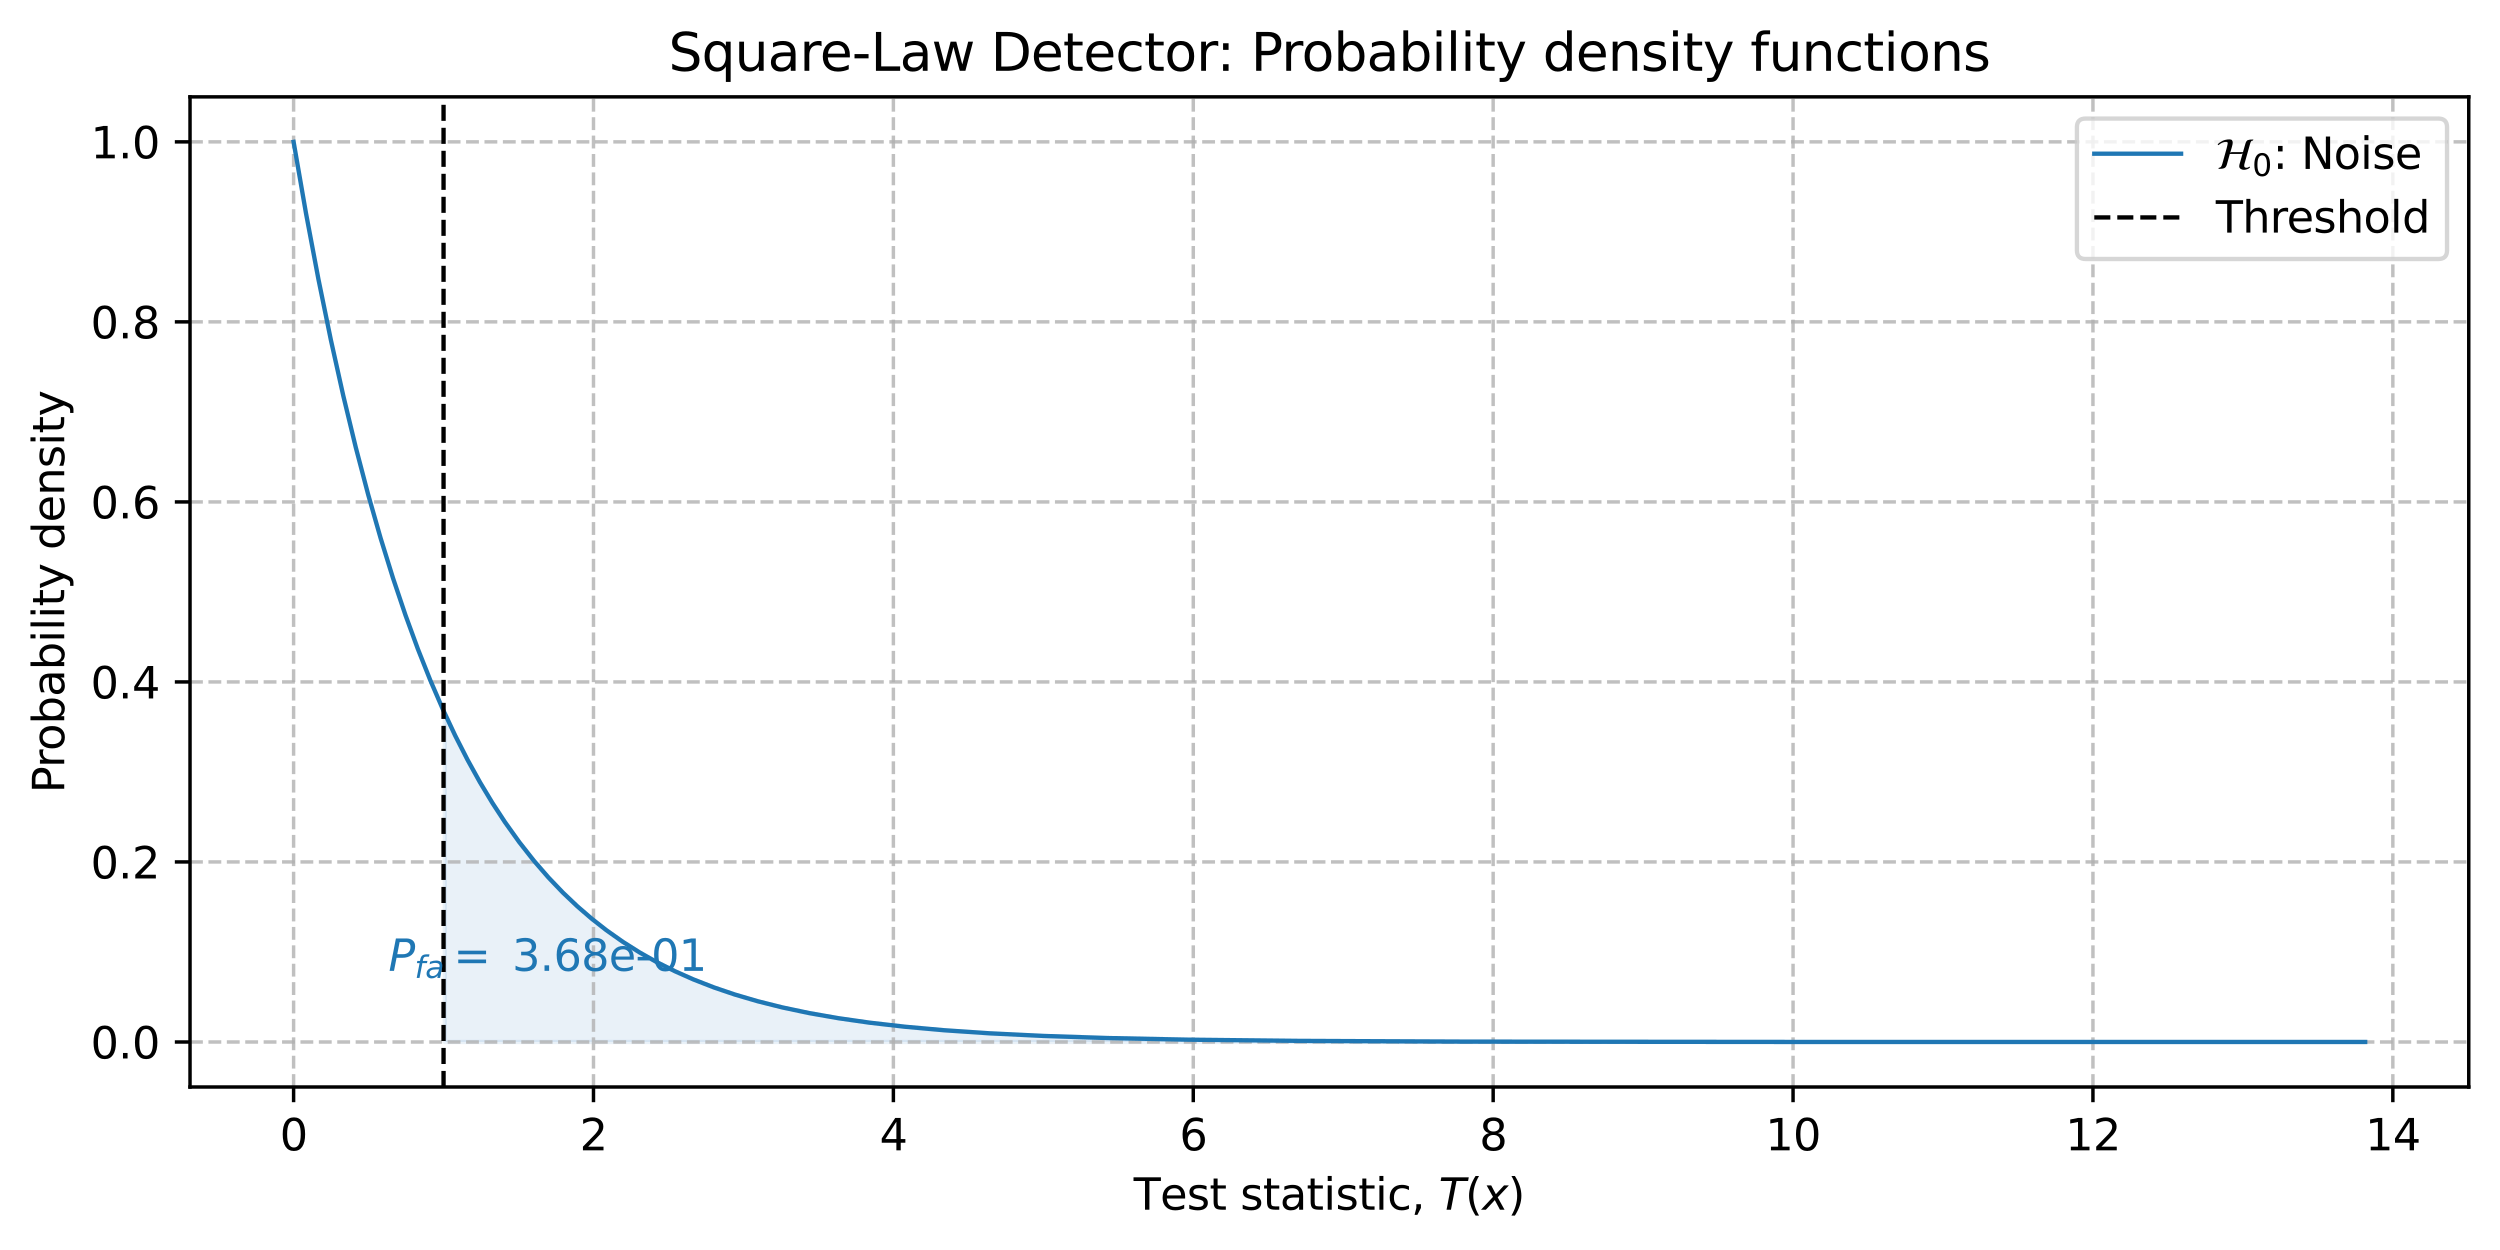 <?xml version="1.0" encoding="utf-8" standalone="no"?>
<!DOCTYPE svg PUBLIC "-//W3C//DTD SVG 1.1//EN"
  "http://www.w3.org/Graphics/SVG/1.1/DTD/svg11.dtd">
<svg xmlns:xlink="http://www.w3.org/1999/xlink" width="576pt" height="288pt" viewBox="0 0 576 288" xmlns="http://www.w3.org/2000/svg" version="1.1">
 <defs>
  <style type="text/css">*{stroke-linejoin: round; stroke-linecap: butt}</style>
 </defs>
 <g id="figure_1">
  <g id="patch_1">
   <path d="M 0 288 
L 576 288 
L 576 0 
L 0 0 
z
" style="fill: #ffffff"/>
  </g>
  <g id="axes_1">
   <g id="patch_2">
    <path d="M 43.781 250.444 
L 568.8 250.444 
L 568.8 22.318 
L 43.781 22.318 
z
" style="fill: #ffffff"/>
   </g>
   <g id="FillBetweenPolyCollection_1">
    <defs>
     <path id="m90da52cb83" d="M 102.488 -47.926 
L 102.488 -47.926 
L 102.965 -47.926 
L 103.442 -47.926 
L 103.92 -47.926 
L 104.397 -47.926 
L 104.874 -47.926 
L 105.352 -47.926 
L 105.829 -47.926 
L 106.306 -47.926 
L 106.784 -47.926 
L 107.261 -47.926 
L 107.738 -47.926 
L 108.215 -47.926 
L 108.693 -47.926 
L 109.17 -47.926 
L 109.647 -47.926 
L 110.125 -47.926 
L 110.602 -47.926 
L 111.079 -47.926 
L 111.556 -47.926 
L 112.034 -47.926 
L 112.511 -47.926 
L 112.988 -47.926 
L 113.466 -47.926 
L 113.943 -47.926 
L 114.42 -47.926 
L 114.897 -47.926 
L 115.375 -47.926 
L 115.852 -47.926 
L 116.329 -47.926 
L 116.807 -47.926 
L 117.284 -47.926 
L 117.761 -47.926 
L 118.238 -47.926 
L 118.716 -47.926 
L 119.193 -47.926 
L 119.67 -47.926 
L 120.148 -47.926 
L 120.625 -47.926 
L 121.102 -47.926 
L 121.579 -47.926 
L 122.057 -47.926 
L 122.534 -47.926 
L 123.011 -47.926 
L 123.489 -47.926 
L 123.966 -47.926 
L 124.443 -47.926 
L 124.921 -47.926 
L 125.398 -47.926 
L 125.875 -47.926 
L 126.352 -47.926 
L 126.83 -47.926 
L 127.307 -47.926 
L 127.784 -47.926 
L 128.262 -47.926 
L 128.739 -47.926 
L 129.216 -47.926 
L 129.693 -47.926 
L 130.171 -47.926 
L 130.648 -47.926 
L 131.125 -47.926 
L 131.603 -47.926 
L 132.08 -47.926 
L 132.557 -47.926 
L 133.034 -47.926 
L 133.512 -47.926 
L 133.989 -47.926 
L 134.466 -47.926 
L 134.944 -47.926 
L 135.421 -47.926 
L 135.898 -47.926 
L 136.375 -47.926 
L 136.853 -47.926 
L 137.33 -47.926 
L 137.807 -47.926 
L 138.285 -47.926 
L 138.762 -47.926 
L 139.239 -47.926 
L 139.716 -47.926 
L 140.194 -47.926 
L 140.671 -47.926 
L 141.148 -47.926 
L 141.626 -47.926 
L 142.103 -47.926 
L 142.58 -47.926 
L 143.058 -47.926 
L 143.535 -47.926 
L 144.012 -47.926 
L 144.489 -47.926 
L 144.967 -47.926 
L 145.444 -47.926 
L 145.921 -47.926 
L 146.399 -47.926 
L 146.876 -47.926 
L 147.353 -47.926 
L 147.83 -47.926 
L 148.308 -47.926 
L 148.785 -47.926 
L 149.262 -47.926 
L 149.74 -47.926 
L 150.217 -47.926 
L 150.694 -47.926 
L 151.171 -47.926 
L 151.649 -47.926 
L 152.126 -47.926 
L 152.603 -47.926 
L 153.081 -47.926 
L 153.558 -47.926 
L 154.035 -47.926 
L 154.512 -47.926 
L 154.99 -47.926 
L 155.467 -47.926 
L 155.944 -47.926 
L 156.422 -47.926 
L 156.899 -47.926 
L 157.376 -47.926 
L 157.854 -47.926 
L 158.331 -47.926 
L 158.808 -47.926 
L 159.285 -47.926 
L 159.763 -47.926 
L 160.24 -47.926 
L 160.717 -47.926 
L 161.195 -47.926 
L 161.672 -47.926 
L 162.149 -47.926 
L 162.626 -47.926 
L 163.104 -47.926 
L 163.581 -47.926 
L 164.058 -47.926 
L 164.536 -47.926 
L 165.013 -47.926 
L 165.49 -47.926 
L 165.967 -47.926 
L 166.445 -47.926 
L 166.922 -47.926 
L 167.399 -47.926 
L 167.877 -47.926 
L 168.354 -47.926 
L 168.831 -47.926 
L 169.308 -47.926 
L 169.786 -47.926 
L 170.263 -47.926 
L 170.74 -47.926 
L 171.218 -47.926 
L 171.695 -47.926 
L 172.172 -47.926 
L 172.649 -47.926 
L 173.127 -47.926 
L 173.604 -47.926 
L 174.081 -47.926 
L 174.559 -47.926 
L 175.036 -47.926 
L 175.513 -47.926 
L 175.991 -47.926 
L 176.468 -47.926 
L 176.945 -47.926 
L 177.422 -47.926 
L 177.9 -47.926 
L 178.377 -47.926 
L 178.854 -47.926 
L 179.332 -47.926 
L 179.809 -47.926 
L 180.286 -47.926 
L 180.763 -47.926 
L 181.241 -47.926 
L 181.718 -47.926 
L 182.195 -47.926 
L 182.673 -47.926 
L 183.15 -47.926 
L 183.627 -47.926 
L 184.104 -47.926 
L 184.582 -47.926 
L 185.059 -47.926 
L 185.536 -47.926 
L 186.014 -47.926 
L 186.491 -47.926 
L 186.968 -47.926 
L 187.445 -47.926 
L 187.923 -47.926 
L 188.4 -47.926 
L 188.877 -47.926 
L 189.355 -47.926 
L 189.832 -47.926 
L 190.309 -47.926 
L 190.786 -47.926 
L 191.264 -47.926 
L 191.741 -47.926 
L 192.218 -47.926 
L 192.696 -47.926 
L 193.173 -47.926 
L 193.65 -47.926 
L 194.128 -47.926 
L 194.605 -47.926 
L 195.082 -47.926 
L 195.559 -47.926 
L 196.037 -47.926 
L 196.514 -47.926 
L 196.991 -47.926 
L 197.469 -47.926 
L 197.946 -47.926 
L 198.423 -47.926 
L 198.9 -47.926 
L 199.378 -47.926 
L 199.855 -47.926 
L 200.332 -47.926 
L 200.81 -47.926 
L 201.287 -47.926 
L 201.764 -47.926 
L 202.241 -47.926 
L 202.719 -47.926 
L 203.196 -47.926 
L 203.673 -47.926 
L 204.151 -47.926 
L 204.628 -47.926 
L 205.105 -47.926 
L 205.582 -47.926 
L 206.06 -47.926 
L 206.537 -47.926 
L 207.014 -47.926 
L 207.492 -47.926 
L 207.969 -47.926 
L 208.446 -47.926 
L 208.924 -47.926 
L 209.401 -47.926 
L 209.878 -47.926 
L 210.355 -47.926 
L 210.833 -47.926 
L 211.31 -47.926 
L 211.787 -47.926 
L 212.265 -47.926 
L 212.742 -47.926 
L 213.219 -47.926 
L 213.696 -47.926 
L 214.174 -47.926 
L 214.651 -47.926 
L 215.128 -47.926 
L 215.606 -47.926 
L 216.083 -47.926 
L 216.56 -47.926 
L 217.037 -47.926 
L 217.515 -47.926 
L 217.992 -47.926 
L 218.469 -47.926 
L 218.947 -47.926 
L 219.424 -47.926 
L 219.901 -47.926 
L 220.378 -47.926 
L 220.856 -47.926 
L 221.333 -47.926 
L 221.81 -47.926 
L 222.288 -47.926 
L 222.765 -47.926 
L 223.242 -47.926 
L 223.719 -47.926 
L 224.197 -47.926 
L 224.674 -47.926 
L 225.151 -47.926 
L 225.629 -47.926 
L 226.106 -47.926 
L 226.583 -47.926 
L 227.061 -47.926 
L 227.538 -47.926 
L 228.015 -47.926 
L 228.492 -47.926 
L 228.97 -47.926 
L 229.447 -47.926 
L 229.924 -47.926 
L 230.402 -47.926 
L 230.879 -47.926 
L 231.356 -47.926 
L 231.833 -47.926 
L 232.311 -47.926 
L 232.788 -47.926 
L 233.265 -47.926 
L 233.743 -47.926 
L 234.22 -47.926 
L 234.697 -47.926 
L 235.174 -47.926 
L 235.652 -47.926 
L 236.129 -47.926 
L 236.606 -47.926 
L 237.084 -47.926 
L 237.561 -47.926 
L 238.038 -47.926 
L 238.515 -47.926 
L 238.993 -47.926 
L 239.47 -47.926 
L 239.947 -47.926 
L 240.425 -47.926 
L 240.902 -47.926 
L 241.379 -47.926 
L 241.857 -47.926 
L 242.334 -47.926 
L 242.811 -47.926 
L 243.288 -47.926 
L 243.766 -47.926 
L 244.243 -47.926 
L 244.72 -47.926 
L 245.198 -47.926 
L 245.675 -47.926 
L 246.152 -47.926 
L 246.629 -47.926 
L 247.107 -47.926 
L 247.584 -47.926 
L 248.061 -47.926 
L 248.539 -47.926 
L 249.016 -47.926 
L 249.493 -47.926 
L 249.97 -47.926 
L 250.448 -47.926 
L 250.925 -47.926 
L 251.402 -47.926 
L 251.88 -47.926 
L 252.357 -47.926 
L 252.834 -47.926 
L 253.311 -47.926 
L 253.789 -47.926 
L 254.266 -47.926 
L 254.743 -47.926 
L 255.221 -47.926 
L 255.698 -47.926 
L 256.175 -47.926 
L 256.652 -47.926 
L 257.13 -47.926 
L 257.607 -47.926 
L 258.084 -47.926 
L 258.562 -47.926 
L 259.039 -47.926 
L 259.516 -47.926 
L 259.994 -47.926 
L 260.471 -47.926 
L 260.948 -47.926 
L 261.425 -47.926 
L 261.903 -47.926 
L 262.38 -47.926 
L 262.857 -47.926 
L 263.335 -47.926 
L 263.812 -47.926 
L 264.289 -47.926 
L 264.766 -47.926 
L 265.244 -47.926 
L 265.721 -47.926 
L 266.198 -47.926 
L 266.676 -47.926 
L 267.153 -47.926 
L 267.63 -47.926 
L 268.107 -47.926 
L 268.585 -47.926 
L 269.062 -47.926 
L 269.539 -47.926 
L 270.017 -47.926 
L 270.494 -47.926 
L 270.971 -47.926 
L 271.448 -47.926 
L 271.926 -47.926 
L 272.403 -47.926 
L 272.88 -47.926 
L 273.358 -47.926 
L 273.835 -47.926 
L 274.312 -47.926 
L 274.789 -47.926 
L 275.267 -47.926 
L 275.744 -47.926 
L 276.221 -47.926 
L 276.699 -47.926 
L 277.176 -47.926 
L 277.653 -47.926 
L 278.131 -47.926 
L 278.608 -47.926 
L 279.085 -47.926 
L 279.562 -47.926 
L 280.04 -47.926 
L 280.517 -47.926 
L 280.994 -47.926 
L 281.472 -47.926 
L 281.949 -47.926 
L 282.426 -47.926 
L 282.903 -47.926 
L 283.381 -47.926 
L 283.858 -47.926 
L 284.335 -47.926 
L 284.813 -47.926 
L 285.29 -47.926 
L 285.767 -47.926 
L 286.244 -47.926 
L 286.722 -47.926 
L 287.199 -47.926 
L 287.676 -47.926 
L 288.154 -47.926 
L 288.631 -47.926 
L 289.108 -47.926 
L 289.585 -47.926 
L 290.063 -47.926 
L 290.54 -47.926 
L 291.017 -47.926 
L 291.495 -47.926 
L 291.972 -47.926 
L 292.449 -47.926 
L 292.927 -47.926 
L 293.404 -47.926 
L 293.881 -47.926 
L 294.358 -47.926 
L 294.836 -47.926 
L 295.313 -47.926 
L 295.79 -47.926 
L 296.268 -47.926 
L 296.745 -47.926 
L 297.222 -47.926 
L 297.699 -47.926 
L 298.177 -47.926 
L 298.654 -47.926 
L 299.131 -47.926 
L 299.609 -47.926 
L 300.086 -47.926 
L 300.563 -47.926 
L 301.04 -47.926 
L 301.518 -47.926 
L 301.995 -47.926 
L 302.472 -47.926 
L 302.95 -47.926 
L 303.427 -47.926 
L 303.904 -47.926 
L 304.381 -47.926 
L 304.859 -47.926 
L 305.336 -47.926 
L 305.813 -47.926 
L 306.291 -47.926 
L 306.768 -47.926 
L 307.245 -47.926 
L 307.722 -47.926 
L 308.2 -47.926 
L 308.677 -47.926 
L 309.154 -47.926 
L 309.632 -47.926 
L 310.109 -47.926 
L 310.586 -47.926 
L 311.064 -47.926 
L 311.541 -47.926 
L 312.018 -47.926 
L 312.495 -47.926 
L 312.973 -47.926 
L 313.45 -47.926 
L 313.927 -47.926 
L 314.405 -47.926 
L 314.882 -47.926 
L 315.359 -47.926 
L 315.836 -47.926 
L 316.314 -47.926 
L 316.791 -47.926 
L 317.268 -47.926 
L 317.746 -47.926 
L 318.223 -47.926 
L 318.7 -47.926 
L 319.177 -47.926 
L 319.655 -47.926 
L 320.132 -47.926 
L 320.609 -47.926 
L 321.087 -47.926 
L 321.564 -47.926 
L 322.041 -47.926 
L 322.518 -47.926 
L 322.996 -47.926 
L 323.473 -47.926 
L 323.95 -47.926 
L 324.428 -47.926 
L 324.905 -47.926 
L 325.382 -47.926 
L 325.86 -47.926 
L 326.337 -47.926 
L 326.814 -47.926 
L 327.291 -47.926 
L 327.769 -47.926 
L 328.246 -47.926 
L 328.723 -47.926 
L 329.201 -47.926 
L 329.678 -47.926 
L 330.155 -47.926 
L 330.632 -47.926 
L 331.11 -47.926 
L 331.587 -47.926 
L 332.064 -47.926 
L 332.542 -47.926 
L 333.019 -47.926 
L 333.496 -47.926 
L 333.973 -47.926 
L 334.451 -47.926 
L 334.928 -47.926 
L 335.405 -47.926 
L 335.883 -47.926 
L 336.36 -47.926 
L 336.837 -47.926 
L 337.314 -47.926 
L 337.792 -47.926 
L 338.269 -47.926 
L 338.746 -47.926 
L 339.224 -47.926 
L 339.701 -47.926 
L 340.178 -47.926 
L 340.655 -47.926 
L 341.133 -47.926 
L 341.61 -47.926 
L 342.087 -47.926 
L 342.565 -47.926 
L 343.042 -47.926 
L 343.519 -47.926 
L 343.997 -47.926 
L 344.474 -47.926 
L 344.951 -47.926 
L 345.428 -47.926 
L 345.906 -47.926 
L 346.383 -47.926 
L 346.86 -47.926 
L 347.338 -47.926 
L 347.815 -47.926 
L 348.292 -47.926 
L 348.769 -47.926 
L 349.247 -47.926 
L 349.724 -47.926 
L 350.201 -47.926 
L 350.679 -47.926 
L 351.156 -47.926 
L 351.633 -47.926 
L 352.11 -47.926 
L 352.588 -47.926 
L 353.065 -47.926 
L 353.542 -47.926 
L 354.02 -47.926 
L 354.497 -47.926 
L 354.974 -47.926 
L 355.451 -47.926 
L 355.929 -47.926 
L 356.406 -47.926 
L 356.883 -47.926 
L 357.361 -47.926 
L 357.838 -47.926 
L 358.315 -47.926 
L 358.793 -47.926 
L 359.27 -47.926 
L 359.747 -47.926 
L 360.224 -47.926 
L 360.702 -47.926 
L 361.179 -47.926 
L 361.656 -47.926 
L 362.134 -47.926 
L 362.611 -47.926 
L 363.088 -47.926 
L 363.565 -47.926 
L 364.043 -47.926 
L 364.52 -47.926 
L 364.997 -47.926 
L 365.475 -47.926 
L 365.952 -47.926 
L 366.429 -47.926 
L 366.906 -47.926 
L 367.384 -47.926 
L 367.861 -47.926 
L 368.338 -47.926 
L 368.816 -47.926 
L 369.293 -47.926 
L 369.77 -47.926 
L 370.247 -47.926 
L 370.725 -47.926 
L 371.202 -47.926 
L 371.679 -47.926 
L 372.157 -47.926 
L 372.634 -47.926 
L 373.111 -47.926 
L 373.588 -47.926 
L 374.066 -47.926 
L 374.543 -47.926 
L 375.02 -47.926 
L 375.498 -47.926 
L 375.975 -47.926 
L 376.452 -47.926 
L 376.93 -47.926 
L 377.407 -47.926 
L 377.884 -47.926 
L 378.361 -47.926 
L 378.839 -47.926 
L 379.316 -47.926 
L 379.793 -47.926 
L 380.271 -47.926 
L 380.748 -47.926 
L 381.225 -47.926 
L 381.702 -47.926 
L 382.18 -47.926 
L 382.657 -47.926 
L 383.134 -47.926 
L 383.612 -47.926 
L 384.089 -47.926 
L 384.566 -47.926 
L 385.043 -47.926 
L 385.521 -47.926 
L 385.998 -47.926 
L 386.475 -47.926 
L 386.953 -47.926 
L 387.43 -47.926 
L 387.907 -47.926 
L 388.384 -47.926 
L 388.862 -47.926 
L 389.339 -47.926 
L 389.816 -47.926 
L 390.294 -47.926 
L 390.771 -47.926 
L 391.248 -47.926 
L 391.725 -47.926 
L 392.203 -47.926 
L 392.68 -47.926 
L 393.157 -47.926 
L 393.635 -47.926 
L 394.112 -47.926 
L 394.589 -47.926 
L 395.067 -47.926 
L 395.544 -47.926 
L 396.021 -47.926 
L 396.498 -47.926 
L 396.976 -47.926 
L 397.453 -47.926 
L 397.93 -47.926 
L 398.408 -47.926 
L 398.885 -47.926 
L 399.362 -47.926 
L 399.839 -47.926 
L 400.317 -47.926 
L 400.794 -47.926 
L 401.271 -47.926 
L 401.749 -47.926 
L 402.226 -47.926 
L 402.703 -47.926 
L 403.18 -47.926 
L 403.658 -47.926 
L 404.135 -47.926 
L 404.612 -47.926 
L 405.09 -47.926 
L 405.567 -47.926 
L 406.044 -47.926 
L 406.521 -47.926 
L 406.999 -47.926 
L 407.476 -47.926 
L 407.953 -47.926 
L 408.431 -47.926 
L 408.908 -47.926 
L 409.385 -47.926 
L 409.863 -47.926 
L 410.34 -47.926 
L 410.817 -47.926 
L 411.294 -47.926 
L 411.772 -47.926 
L 412.249 -47.926 
L 412.726 -47.926 
L 413.204 -47.926 
L 413.681 -47.926 
L 414.158 -47.926 
L 414.635 -47.926 
L 415.113 -47.926 
L 415.59 -47.926 
L 416.067 -47.926 
L 416.545 -47.926 
L 417.022 -47.926 
L 417.499 -47.926 
L 417.976 -47.926 
L 418.454 -47.926 
L 418.931 -47.926 
L 419.408 -47.926 
L 419.886 -47.926 
L 420.363 -47.926 
L 420.84 -47.926 
L 421.317 -47.926 
L 421.795 -47.926 
L 422.272 -47.926 
L 422.749 -47.926 
L 423.227 -47.926 
L 423.704 -47.926 
L 424.181 -47.926 
L 424.658 -47.926 
L 425.136 -47.926 
L 425.613 -47.926 
L 426.09 -47.926 
L 426.568 -47.926 
L 427.045 -47.926 
L 427.522 -47.926 
L 428 -47.926 
L 428.477 -47.926 
L 428.954 -47.926 
L 429.431 -47.926 
L 429.909 -47.926 
L 430.386 -47.926 
L 430.863 -47.926 
L 431.341 -47.926 
L 431.818 -47.926 
L 432.295 -47.926 
L 432.772 -47.926 
L 433.25 -47.926 
L 433.727 -47.926 
L 434.204 -47.926 
L 434.682 -47.926 
L 435.159 -47.926 
L 435.636 -47.926 
L 436.113 -47.926 
L 436.591 -47.926 
L 437.068 -47.926 
L 437.545 -47.926 
L 438.023 -47.926 
L 438.5 -47.926 
L 438.977 -47.926 
L 439.454 -47.926 
L 439.932 -47.926 
L 440.409 -47.926 
L 440.886 -47.926 
L 441.364 -47.926 
L 441.841 -47.926 
L 442.318 -47.926 
L 442.796 -47.926 
L 443.273 -47.926 
L 443.75 -47.926 
L 444.227 -47.926 
L 444.705 -47.926 
L 445.182 -47.926 
L 445.659 -47.926 
L 446.137 -47.926 
L 446.614 -47.926 
L 447.091 -47.926 
L 447.568 -47.926 
L 448.046 -47.926 
L 448.523 -47.926 
L 449 -47.926 
L 449.478 -47.926 
L 449.955 -47.926 
L 450.432 -47.926 
L 450.909 -47.926 
L 451.387 -47.926 
L 451.864 -47.926 
L 452.341 -47.926 
L 452.819 -47.926 
L 453.296 -47.926 
L 453.773 -47.926 
L 454.25 -47.926 
L 454.728 -47.926 
L 455.205 -47.926 
L 455.682 -47.926 
L 456.16 -47.926 
L 456.637 -47.926 
L 457.114 -47.926 
L 457.591 -47.926 
L 458.069 -47.926 
L 458.546 -47.926 
L 459.023 -47.926 
L 459.501 -47.926 
L 459.978 -47.926 
L 460.455 -47.926 
L 460.933 -47.926 
L 461.41 -47.926 
L 461.887 -47.926 
L 462.364 -47.926 
L 462.842 -47.926 
L 463.319 -47.926 
L 463.796 -47.926 
L 464.274 -47.926 
L 464.751 -47.926 
L 465.228 -47.926 
L 465.705 -47.926 
L 466.183 -47.926 
L 466.66 -47.926 
L 467.137 -47.926 
L 467.615 -47.926 
L 468.092 -47.926 
L 468.569 -47.926 
L 469.046 -47.926 
L 469.524 -47.926 
L 470.001 -47.926 
L 470.478 -47.926 
L 470.956 -47.926 
L 471.433 -47.926 
L 471.91 -47.926 
L 472.387 -47.926 
L 472.865 -47.926 
L 473.342 -47.926 
L 473.819 -47.926 
L 474.297 -47.926 
L 474.774 -47.926 
L 475.251 -47.926 
L 475.728 -47.926 
L 476.206 -47.926 
L 476.683 -47.926 
L 477.16 -47.926 
L 477.638 -47.926 
L 478.115 -47.926 
L 478.592 -47.926 
L 479.07 -47.926 
L 479.547 -47.926 
L 480.024 -47.926 
L 480.501 -47.926 
L 480.979 -47.926 
L 481.456 -47.926 
L 481.933 -47.926 
L 482.411 -47.926 
L 482.888 -47.926 
L 483.365 -47.926 
L 483.842 -47.926 
L 484.32 -47.926 
L 484.797 -47.926 
L 485.274 -47.926 
L 485.752 -47.926 
L 486.229 -47.926 
L 486.706 -47.926 
L 487.183 -47.926 
L 487.661 -47.926 
L 488.138 -47.926 
L 488.615 -47.926 
L 489.093 -47.926 
L 489.57 -47.926 
L 490.047 -47.926 
L 490.524 -47.926 
L 491.002 -47.926 
L 491.479 -47.926 
L 491.956 -47.926 
L 492.434 -47.926 
L 492.911 -47.926 
L 493.388 -47.926 
L 493.866 -47.926 
L 494.343 -47.926 
L 494.82 -47.926 
L 495.297 -47.926 
L 495.775 -47.926 
L 496.252 -47.926 
L 496.729 -47.926 
L 497.207 -47.926 
L 497.684 -47.926 
L 498.161 -47.926 
L 498.638 -47.926 
L 499.116 -47.926 
L 499.593 -47.926 
L 500.07 -47.926 
L 500.548 -47.926 
L 501.025 -47.926 
L 501.502 -47.926 
L 501.979 -47.926 
L 502.457 -47.926 
L 502.934 -47.926 
L 503.411 -47.926 
L 503.889 -47.926 
L 504.366 -47.926 
L 504.843 -47.926 
L 505.32 -47.926 
L 505.798 -47.926 
L 506.275 -47.926 
L 506.752 -47.926 
L 507.23 -47.926 
L 507.707 -47.926 
L 508.184 -47.926 
L 508.661 -47.926 
L 509.139 -47.926 
L 509.616 -47.926 
L 510.093 -47.926 
L 510.571 -47.926 
L 511.048 -47.926 
L 511.525 -47.926 
L 512.003 -47.926 
L 512.48 -47.926 
L 512.957 -47.926 
L 513.434 -47.926 
L 513.912 -47.926 
L 514.389 -47.926 
L 514.866 -47.926 
L 515.344 -47.926 
L 515.821 -47.926 
L 516.298 -47.926 
L 516.775 -47.926 
L 517.253 -47.926 
L 517.73 -47.926 
L 518.207 -47.926 
L 518.685 -47.926 
L 519.162 -47.926 
L 519.639 -47.926 
L 520.116 -47.926 
L 520.594 -47.926 
L 521.071 -47.926 
L 521.548 -47.926 
L 522.026 -47.926 
L 522.503 -47.926 
L 522.98 -47.926 
L 523.457 -47.926 
L 523.935 -47.926 
L 524.412 -47.926 
L 524.889 -47.926 
L 525.367 -47.926 
L 525.844 -47.926 
L 526.321 -47.926 
L 526.798 -47.926 
L 527.276 -47.926 
L 527.753 -47.926 
L 528.23 -47.926 
L 528.708 -47.926 
L 529.185 -47.926 
L 529.662 -47.926 
L 530.14 -47.926 
L 530.617 -47.926 
L 531.094 -47.926 
L 531.571 -47.926 
L 532.049 -47.926 
L 532.526 -47.926 
L 533.003 -47.926 
L 533.481 -47.926 
L 533.958 -47.926 
L 534.435 -47.926 
L 534.912 -47.926 
L 535.39 -47.926 
L 535.867 -47.926 
L 536.344 -47.926 
L 536.822 -47.926 
L 537.299 -47.926 
L 537.776 -47.926 
L 538.253 -47.926 
L 538.731 -47.926 
L 539.208 -47.926 
L 539.685 -47.926 
L 540.163 -47.926 
L 540.64 -47.926 
L 541.117 -47.926 
L 541.594 -47.926 
L 542.072 -47.926 
L 542.549 -47.926 
L 543.026 -47.926 
L 543.504 -47.926 
L 543.981 -47.926 
L 544.458 -47.926 
L 544.936 -47.926 
L 544.936 -47.926 
L 544.936 -47.926 
L 544.458 -47.926 
L 543.981 -47.926 
L 543.504 -47.926 
L 543.026 -47.926 
L 542.549 -47.926 
L 542.072 -47.926 
L 541.594 -47.926 
L 541.117 -47.926 
L 540.64 -47.926 
L 540.163 -47.926 
L 539.685 -47.926 
L 539.208 -47.926 
L 538.731 -47.926 
L 538.253 -47.926 
L 537.776 -47.926 
L 537.299 -47.926 
L 536.822 -47.926 
L 536.344 -47.926 
L 535.867 -47.926 
L 535.39 -47.926 
L 534.912 -47.926 
L 534.435 -47.926 
L 533.958 -47.926 
L 533.481 -47.926 
L 533.003 -47.926 
L 532.526 -47.926 
L 532.049 -47.926 
L 531.571 -47.926 
L 531.094 -47.926 
L 530.617 -47.926 
L 530.14 -47.926 
L 529.662 -47.926 
L 529.185 -47.926 
L 528.708 -47.926 
L 528.23 -47.926 
L 527.753 -47.926 
L 527.276 -47.926 
L 526.798 -47.926 
L 526.321 -47.926 
L 525.844 -47.926 
L 525.367 -47.926 
L 524.889 -47.926 
L 524.412 -47.926 
L 523.935 -47.926 
L 523.457 -47.926 
L 522.98 -47.926 
L 522.503 -47.926 
L 522.026 -47.926 
L 521.548 -47.926 
L 521.071 -47.926 
L 520.594 -47.926 
L 520.116 -47.926 
L 519.639 -47.926 
L 519.162 -47.926 
L 518.685 -47.926 
L 518.207 -47.926 
L 517.73 -47.926 
L 517.253 -47.926 
L 516.775 -47.926 
L 516.298 -47.926 
L 515.821 -47.926 
L 515.344 -47.926 
L 514.866 -47.926 
L 514.389 -47.926 
L 513.912 -47.926 
L 513.434 -47.926 
L 512.957 -47.926 
L 512.48 -47.926 
L 512.003 -47.926 
L 511.525 -47.926 
L 511.048 -47.926 
L 510.571 -47.926 
L 510.093 -47.926 
L 509.616 -47.926 
L 509.139 -47.926 
L 508.661 -47.926 
L 508.184 -47.926 
L 507.707 -47.926 
L 507.23 -47.926 
L 506.752 -47.926 
L 506.275 -47.926 
L 505.798 -47.926 
L 505.32 -47.926 
L 504.843 -47.926 
L 504.366 -47.926 
L 503.889 -47.926 
L 503.411 -47.926 
L 502.934 -47.926 
L 502.457 -47.926 
L 501.979 -47.926 
L 501.502 -47.926 
L 501.025 -47.926 
L 500.548 -47.926 
L 500.07 -47.926 
L 499.593 -47.926 
L 499.116 -47.926 
L 498.638 -47.926 
L 498.161 -47.926 
L 497.684 -47.926 
L 497.207 -47.926 
L 496.729 -47.926 
L 496.252 -47.926 
L 495.775 -47.926 
L 495.297 -47.926 
L 494.82 -47.926 
L 494.343 -47.926 
L 493.866 -47.927 
L 493.388 -47.927 
L 492.911 -47.927 
L 492.434 -47.927 
L 491.956 -47.927 
L 491.479 -47.927 
L 491.002 -47.927 
L 490.524 -47.927 
L 490.047 -47.927 
L 489.57 -47.927 
L 489.093 -47.927 
L 488.615 -47.927 
L 488.138 -47.927 
L 487.661 -47.927 
L 487.183 -47.927 
L 486.706 -47.927 
L 486.229 -47.927 
L 485.752 -47.927 
L 485.274 -47.927 
L 484.797 -47.927 
L 484.32 -47.927 
L 483.842 -47.927 
L 483.365 -47.927 
L 482.888 -47.927 
L 482.411 -47.927 
L 481.933 -47.927 
L 481.456 -47.927 
L 480.979 -47.927 
L 480.501 -47.927 
L 480.024 -47.927 
L 479.547 -47.927 
L 479.07 -47.927 
L 478.592 -47.927 
L 478.115 -47.927 
L 477.638 -47.927 
L 477.16 -47.927 
L 476.683 -47.927 
L 476.206 -47.927 
L 475.728 -47.927 
L 475.251 -47.927 
L 474.774 -47.927 
L 474.297 -47.927 
L 473.819 -47.927 
L 473.342 -47.927 
L 472.865 -47.927 
L 472.387 -47.927 
L 471.91 -47.927 
L 471.433 -47.927 
L 470.956 -47.927 
L 470.478 -47.927 
L 470.001 -47.927 
L 469.524 -47.927 
L 469.046 -47.927 
L 468.569 -47.927 
L 468.092 -47.928 
L 467.615 -47.928 
L 467.137 -47.928 
L 466.66 -47.928 
L 466.183 -47.928 
L 465.705 -47.928 
L 465.228 -47.928 
L 464.751 -47.928 
L 464.274 -47.928 
L 463.796 -47.928 
L 463.319 -47.928 
L 462.842 -47.928 
L 462.364 -47.928 
L 461.887 -47.928 
L 461.41 -47.928 
L 460.933 -47.928 
L 460.455 -47.928 
L 459.978 -47.928 
L 459.501 -47.928 
L 459.023 -47.928 
L 458.546 -47.928 
L 458.069 -47.928 
L 457.591 -47.928 
L 457.114 -47.928 
L 456.637 -47.928 
L 456.16 -47.928 
L 455.682 -47.928 
L 455.205 -47.928 
L 454.728 -47.928 
L 454.25 -47.928 
L 453.773 -47.928 
L 453.296 -47.929 
L 452.819 -47.929 
L 452.341 -47.929 
L 451.864 -47.929 
L 451.387 -47.929 
L 450.909 -47.929 
L 450.432 -47.929 
L 449.955 -47.929 
L 449.478 -47.929 
L 449 -47.929 
L 448.523 -47.929 
L 448.046 -47.929 
L 447.568 -47.929 
L 447.091 -47.929 
L 446.614 -47.929 
L 446.137 -47.929 
L 445.659 -47.929 
L 445.182 -47.929 
L 444.705 -47.929 
L 444.227 -47.929 
L 443.75 -47.929 
L 443.273 -47.93 
L 442.796 -47.93 
L 442.318 -47.93 
L 441.841 -47.93 
L 441.364 -47.93 
L 440.886 -47.93 
L 440.409 -47.93 
L 439.932 -47.93 
L 439.454 -47.93 
L 438.977 -47.93 
L 438.5 -47.93 
L 438.023 -47.93 
L 437.545 -47.93 
L 437.068 -47.93 
L 436.591 -47.93 
L 436.113 -47.93 
L 435.636 -47.931 
L 435.159 -47.931 
L 434.682 -47.931 
L 434.204 -47.931 
L 433.727 -47.931 
L 433.25 -47.931 
L 432.772 -47.931 
L 432.295 -47.931 
L 431.818 -47.931 
L 431.341 -47.931 
L 430.863 -47.931 
L 430.386 -47.931 
L 429.909 -47.931 
L 429.431 -47.931 
L 428.954 -47.932 
L 428.477 -47.932 
L 428 -47.932 
L 427.522 -47.932 
L 427.045 -47.932 
L 426.568 -47.932 
L 426.09 -47.932 
L 425.613 -47.932 
L 425.136 -47.932 
L 424.658 -47.932 
L 424.181 -47.932 
L 423.704 -47.933 
L 423.227 -47.933 
L 422.749 -47.933 
L 422.272 -47.933 
L 421.795 -47.933 
L 421.317 -47.933 
L 420.84 -47.933 
L 420.363 -47.933 
L 419.886 -47.933 
L 419.408 -47.933 
L 418.931 -47.934 
L 418.454 -47.934 
L 417.976 -47.934 
L 417.499 -47.934 
L 417.022 -47.934 
L 416.545 -47.934 
L 416.067 -47.934 
L 415.59 -47.934 
L 415.113 -47.934 
L 414.635 -47.935 
L 414.158 -47.935 
L 413.681 -47.935 
L 413.204 -47.935 
L 412.726 -47.935 
L 412.249 -47.935 
L 411.772 -47.935 
L 411.294 -47.936 
L 410.817 -47.936 
L 410.34 -47.936 
L 409.863 -47.936 
L 409.385 -47.936 
L 408.908 -47.936 
L 408.431 -47.936 
L 407.953 -47.937 
L 407.476 -47.937 
L 406.999 -47.937 
L 406.521 -47.937 
L 406.044 -47.937 
L 405.567 -47.937 
L 405.09 -47.937 
L 404.612 -47.938 
L 404.135 -47.938 
L 403.658 -47.938 
L 403.18 -47.938 
L 402.703 -47.938 
L 402.226 -47.939 
L 401.749 -47.939 
L 401.271 -47.939 
L 400.794 -47.939 
L 400.317 -47.939 
L 399.839 -47.939 
L 399.362 -47.94 
L 398.885 -47.94 
L 398.408 -47.94 
L 397.93 -47.94 
L 397.453 -47.94 
L 396.976 -47.941 
L 396.498 -47.941 
L 396.021 -47.941 
L 395.544 -47.941 
L 395.067 -47.941 
L 394.589 -47.942 
L 394.112 -47.942 
L 393.635 -47.942 
L 393.157 -47.942 
L 392.68 -47.943 
L 392.203 -47.943 
L 391.725 -47.943 
L 391.248 -47.943 
L 390.771 -47.944 
L 390.294 -47.944 
L 389.816 -47.944 
L 389.339 -47.944 
L 388.862 -47.945 
L 388.384 -47.945 
L 387.907 -47.945 
L 387.43 -47.945 
L 386.953 -47.946 
L 386.475 -47.946 
L 385.998 -47.946 
L 385.521 -47.947 
L 385.043 -47.947 
L 384.566 -47.947 
L 384.089 -47.947 
L 383.612 -47.948 
L 383.134 -47.948 
L 382.657 -47.948 
L 382.18 -47.949 
L 381.702 -47.949 
L 381.225 -47.949 
L 380.748 -47.95 
L 380.271 -47.95 
L 379.793 -47.95 
L 379.316 -47.951 
L 378.839 -47.951 
L 378.361 -47.951 
L 377.884 -47.952 
L 377.407 -47.952 
L 376.93 -47.952 
L 376.452 -47.953 
L 375.975 -47.953 
L 375.498 -47.954 
L 375.02 -47.954 
L 374.543 -47.954 
L 374.066 -47.955 
L 373.588 -47.955 
L 373.111 -47.956 
L 372.634 -47.956 
L 372.157 -47.956 
L 371.679 -47.957 
L 371.202 -47.957 
L 370.725 -47.958 
L 370.247 -47.958 
L 369.77 -47.959 
L 369.293 -47.959 
L 368.816 -47.96 
L 368.338 -47.96 
L 367.861 -47.96 
L 367.384 -47.961 
L 366.906 -47.961 
L 366.429 -47.962 
L 365.952 -47.962 
L 365.475 -47.963 
L 364.997 -47.964 
L 364.52 -47.964 
L 364.043 -47.965 
L 363.565 -47.965 
L 363.088 -47.966 
L 362.611 -47.966 
L 362.134 -47.967 
L 361.656 -47.967 
L 361.179 -47.968 
L 360.702 -47.969 
L 360.224 -47.969 
L 359.747 -47.97 
L 359.27 -47.97 
L 358.793 -47.971 
L 358.315 -47.972 
L 357.838 -47.972 
L 357.361 -47.973 
L 356.883 -47.974 
L 356.406 -47.974 
L 355.929 -47.975 
L 355.451 -47.976 
L 354.974 -47.976 
L 354.497 -47.977 
L 354.02 -47.978 
L 353.542 -47.978 
L 353.065 -47.979 
L 352.588 -47.98 
L 352.11 -47.981 
L 351.633 -47.981 
L 351.156 -47.982 
L 350.679 -47.983 
L 350.201 -47.984 
L 349.724 -47.985 
L 349.247 -47.985 
L 348.769 -47.986 
L 348.292 -47.987 
L 347.815 -47.988 
L 347.338 -47.989 
L 346.86 -47.99 
L 346.383 -47.991 
L 345.906 -47.991 
L 345.428 -47.992 
L 344.951 -47.993 
L 344.474 -47.994 
L 343.997 -47.995 
L 343.519 -47.996 
L 343.042 -47.997 
L 342.565 -47.998 
L 342.087 -47.999 
L 341.61 -48 
L 341.133 -48.001 
L 340.655 -48.002 
L 340.178 -48.003 
L 339.701 -48.004 
L 339.224 -48.006 
L 338.746 -48.007 
L 338.269 -48.008 
L 337.792 -48.009 
L 337.314 -48.01 
L 336.837 -48.011 
L 336.36 -48.012 
L 335.883 -48.014 
L 335.405 -48.015 
L 334.928 -48.016 
L 334.451 -48.017 
L 333.973 -48.019 
L 333.496 -48.02 
L 333.019 -48.021 
L 332.542 -48.023 
L 332.064 -48.024 
L 331.587 -48.025 
L 331.11 -48.027 
L 330.632 -48.028 
L 330.155 -48.03 
L 329.678 -48.031 
L 329.201 -48.032 
L 328.723 -48.034 
L 328.246 -48.035 
L 327.769 -48.037 
L 327.291 -48.039 
L 326.814 -48.04 
L 326.337 -48.042 
L 325.86 -48.043 
L 325.382 -48.045 
L 324.905 -48.047 
L 324.428 -48.048 
L 323.95 -48.05 
L 323.473 -48.052 
L 322.996 -48.053 
L 322.518 -48.055 
L 322.041 -48.057 
L 321.564 -48.059 
L 321.087 -48.061 
L 320.609 -48.063 
L 320.132 -48.065 
L 319.655 -48.066 
L 319.177 -48.068 
L 318.7 -48.07 
L 318.223 -48.072 
L 317.746 -48.074 
L 317.268 -48.077 
L 316.791 -48.079 
L 316.314 -48.081 
L 315.836 -48.083 
L 315.359 -48.085 
L 314.882 -48.087 
L 314.405 -48.09 
L 313.927 -48.092 
L 313.45 -48.094 
L 312.973 -48.097 
L 312.495 -48.099 
L 312.018 -48.101 
L 311.541 -48.104 
L 311.064 -48.106 
L 310.586 -48.109 
L 310.109 -48.111 
L 309.632 -48.114 
L 309.154 -48.116 
L 308.677 -48.119 
L 308.2 -48.122 
L 307.722 -48.125 
L 307.245 -48.127 
L 306.768 -48.13 
L 306.291 -48.133 
L 305.813 -48.136 
L 305.336 -48.139 
L 304.859 -48.142 
L 304.381 -48.145 
L 303.904 -48.148 
L 303.427 -48.151 
L 302.95 -48.154 
L 302.472 -48.157 
L 301.995 -48.16 
L 301.518 -48.164 
L 301.04 -48.167 
L 300.563 -48.17 
L 300.086 -48.174 
L 299.609 -48.177 
L 299.131 -48.181 
L 298.654 -48.184 
L 298.177 -48.188 
L 297.699 -48.192 
L 297.222 -48.195 
L 296.745 -48.199 
L 296.268 -48.203 
L 295.79 -48.207 
L 295.313 -48.211 
L 294.836 -48.215 
L 294.358 -48.219 
L 293.881 -48.223 
L 293.404 -48.227 
L 292.927 -48.231 
L 292.449 -48.235 
L 291.972 -48.239 
L 291.495 -48.244 
L 291.017 -48.248 
L 290.54 -48.253 
L 290.063 -48.257 
L 289.585 -48.262 
L 289.108 -48.267 
L 288.631 -48.271 
L 288.154 -48.276 
L 287.676 -48.281 
L 287.199 -48.286 
L 286.722 -48.291 
L 286.244 -48.296 
L 285.767 -48.301 
L 285.29 -48.306 
L 284.813 -48.312 
L 284.335 -48.317 
L 283.858 -48.323 
L 283.381 -48.328 
L 282.903 -48.334 
L 282.426 -48.339 
L 281.949 -48.345 
L 281.472 -48.351 
L 280.994 -48.357 
L 280.517 -48.363 
L 280.04 -48.369 
L 279.562 -48.375 
L 279.085 -48.381 
L 278.608 -48.388 
L 278.131 -48.394 
L 277.653 -48.401 
L 277.176 -48.407 
L 276.699 -48.414 
L 276.221 -48.421 
L 275.744 -48.428 
L 275.267 -48.435 
L 274.789 -48.442 
L 274.312 -48.449 
L 273.835 -48.456 
L 273.358 -48.464 
L 272.88 -48.471 
L 272.403 -48.479 
L 271.926 -48.486 
L 271.448 -48.494 
L 270.971 -48.502 
L 270.494 -48.51 
L 270.017 -48.518 
L 269.539 -48.526 
L 269.062 -48.535 
L 268.585 -48.543 
L 268.107 -48.552 
L 267.63 -48.561 
L 267.153 -48.569 
L 266.676 -48.578 
L 266.198 -48.587 
L 265.721 -48.597 
L 265.244 -48.606 
L 264.766 -48.615 
L 264.289 -48.625 
L 263.812 -48.635 
L 263.335 -48.645 
L 262.857 -48.655 
L 262.38 -48.665 
L 261.903 -48.675 
L 261.425 -48.686 
L 260.948 -48.696 
L 260.471 -48.707 
L 259.994 -48.718 
L 259.516 -48.729 
L 259.039 -48.74 
L 258.562 -48.751 
L 258.084 -48.763 
L 257.607 -48.774 
L 257.13 -48.786 
L 256.652 -48.798 
L 256.175 -48.81 
L 255.698 -48.823 
L 255.221 -48.835 
L 254.743 -48.848 
L 254.266 -48.861 
L 253.789 -48.874 
L 253.311 -48.887 
L 252.834 -48.9 
L 252.357 -48.914 
L 251.88 -48.927 
L 251.402 -48.941 
L 250.925 -48.955 
L 250.448 -48.97 
L 249.97 -48.984 
L 249.493 -48.999 
L 249.016 -49.014 
L 248.539 -49.029 
L 248.061 -49.044 
L 247.584 -49.06 
L 247.107 -49.076 
L 246.629 -49.092 
L 246.152 -49.108 
L 245.675 -49.124 
L 245.198 -49.141 
L 244.72 -49.158 
L 244.243 -49.175 
L 243.766 -49.193 
L 243.288 -49.21 
L 242.811 -49.228 
L 242.334 -49.246 
L 241.857 -49.265 
L 241.379 -49.283 
L 240.902 -49.302 
L 240.425 -49.321 
L 239.947 -49.341 
L 239.47 -49.36 
L 238.993 -49.38 
L 238.515 -49.401 
L 238.038 -49.421 
L 237.561 -49.442 
L 237.084 -49.463 
L 236.606 -49.484 
L 236.129 -49.506 
L 235.652 -49.528 
L 235.174 -49.55 
L 234.697 -49.573 
L 234.22 -49.596 
L 233.743 -49.619 
L 233.265 -49.643 
L 232.788 -49.667 
L 232.311 -49.691 
L 231.833 -49.715 
L 231.356 -49.74 
L 230.879 -49.765 
L 230.402 -49.791 
L 229.924 -49.817 
L 229.447 -49.843 
L 228.97 -49.87 
L 228.492 -49.897 
L 228.015 -49.924 
L 227.538 -49.952 
L 227.061 -49.98 
L 226.583 -50.009 
L 226.106 -50.038 
L 225.629 -50.067 
L 225.151 -50.097 
L 224.674 -50.127 
L 224.197 -50.158 
L 223.719 -50.189 
L 223.242 -50.221 
L 222.765 -50.253 
L 222.288 -50.285 
L 221.81 -50.318 
L 221.333 -50.351 
L 220.856 -50.385 
L 220.378 -50.419 
L 219.901 -50.454 
L 219.424 -50.489 
L 218.947 -50.524 
L 218.469 -50.561 
L 217.992 -50.597 
L 217.515 -50.634 
L 217.037 -50.672 
L 216.56 -50.71 
L 216.083 -50.749 
L 215.606 -50.788 
L 215.128 -50.828 
L 214.651 -50.869 
L 214.174 -50.909 
L 213.696 -50.951 
L 213.219 -50.993 
L 212.742 -51.036 
L 212.265 -51.079 
L 211.787 -51.123 
L 211.31 -51.167 
L 210.833 -51.212 
L 210.355 -51.258 
L 209.878 -51.305 
L 209.401 -51.352 
L 208.924 -51.399 
L 208.446 -51.448 
L 207.969 -51.497 
L 207.492 -51.546 
L 207.014 -51.597 
L 206.537 -51.648 
L 206.06 -51.699 
L 205.582 -51.752 
L 205.105 -51.805 
L 204.628 -51.859 
L 204.151 -51.914 
L 203.673 -51.969 
L 203.196 -52.026 
L 202.719 -52.083 
L 202.241 -52.14 
L 201.764 -52.199 
L 201.287 -52.259 
L 200.81 -52.319 
L 200.332 -52.38 
L 199.855 -52.442 
L 199.378 -52.505 
L 198.9 -52.568 
L 198.423 -52.633 
L 197.946 -52.698 
L 197.469 -52.765 
L 196.991 -52.832 
L 196.514 -52.9 
L 196.037 -52.97 
L 195.559 -53.04 
L 195.082 -53.111 
L 194.605 -53.183 
L 194.128 -53.256 
L 193.65 -53.33 
L 193.173 -53.406 
L 192.696 -53.482 
L 192.218 -53.559 
L 191.741 -53.638 
L 191.264 -53.717 
L 190.786 -53.798 
L 190.309 -53.879 
L 189.832 -53.962 
L 189.355 -54.046 
L 188.877 -54.131 
L 188.4 -54.217 
L 187.923 -54.305 
L 187.445 -54.394 
L 186.968 -54.484 
L 186.491 -54.575 
L 186.014 -54.667 
L 185.536 -54.761 
L 185.059 -54.856 
L 184.582 -54.953 
L 184.104 -55.051 
L 183.627 -55.15 
L 183.15 -55.25 
L 182.673 -55.352 
L 182.195 -55.455 
L 181.718 -55.56 
L 181.241 -55.666 
L 180.763 -55.774 
L 180.286 -55.883 
L 179.809 -55.994 
L 179.332 -56.106 
L 178.854 -56.22 
L 178.377 -56.335 
L 177.9 -56.452 
L 177.422 -56.571 
L 176.945 -56.691 
L 176.468 -56.813 
L 175.991 -56.937 
L 175.513 -57.062 
L 175.036 -57.189 
L 174.559 -57.318 
L 174.081 -57.449 
L 173.604 -57.581 
L 173.127 -57.716 
L 172.649 -57.852 
L 172.172 -57.99 
L 171.695 -58.13 
L 171.218 -58.272 
L 170.74 -58.416 
L 170.263 -58.562 
L 169.786 -58.71 
L 169.308 -58.86 
L 168.831 -59.012 
L 168.354 -59.166 
L 167.877 -59.322 
L 167.399 -59.481 
L 166.922 -59.642 
L 166.445 -59.805 
L 165.967 -59.97 
L 165.49 -60.137 
L 165.013 -60.307 
L 164.536 -60.48 
L 164.058 -60.654 
L 163.581 -60.831 
L 163.104 -61.011 
L 162.626 -61.193 
L 162.149 -61.377 
L 161.672 -61.565 
L 161.195 -61.754 
L 160.717 -61.947 
L 160.24 -62.142 
L 159.763 -62.339 
L 159.285 -62.54 
L 158.808 -62.743 
L 158.331 -62.949 
L 157.854 -63.158 
L 157.376 -63.37 
L 156.899 -63.585 
L 156.422 -63.803 
L 155.944 -64.024 
L 155.467 -64.248 
L 154.99 -64.475 
L 154.512 -64.705 
L 154.035 -64.939 
L 153.558 -65.175 
L 153.081 -65.415 
L 152.603 -65.659 
L 152.126 -65.905 
L 151.649 -66.155 
L 151.171 -66.409 
L 150.694 -66.666 
L 150.217 -66.927 
L 149.74 -67.191 
L 149.262 -67.459 
L 148.785 -67.731 
L 148.308 -68.006 
L 147.83 -68.286 
L 147.353 -68.569 
L 146.876 -68.856 
L 146.399 -69.147 
L 145.921 -69.443 
L 145.444 -69.742 
L 144.967 -70.045 
L 144.489 -70.353 
L 144.012 -70.665 
L 143.535 -70.981 
L 143.058 -71.302 
L 142.58 -71.627 
L 142.103 -71.957 
L 141.626 -72.291 
L 141.148 -72.63 
L 140.671 -72.974 
L 140.194 -73.323 
L 139.716 -73.676 
L 139.239 -74.034 
L 138.762 -74.397 
L 138.285 -74.766 
L 137.807 -75.139 
L 137.33 -75.517 
L 136.853 -75.901 
L 136.375 -76.291 
L 135.898 -76.685 
L 135.421 -77.085 
L 134.944 -77.491 
L 134.466 -77.902 
L 133.989 -78.319 
L 133.512 -78.742 
L 133.034 -79.171 
L 132.557 -79.605 
L 132.08 -80.046 
L 131.603 -80.493 
L 131.125 -80.946 
L 130.648 -81.405 
L 130.171 -81.871 
L 129.693 -82.343 
L 129.216 -82.822 
L 128.739 -83.308 
L 128.262 -83.8 
L 127.784 -84.299 
L 127.307 -84.805 
L 126.83 -85.318 
L 126.352 -85.838 
L 125.875 -86.365 
L 125.398 -86.9 
L 124.921 -87.442 
L 124.443 -87.992 
L 123.966 -88.549 
L 123.489 -89.115 
L 123.011 -89.688 
L 122.534 -90.269 
L 122.057 -90.858 
L 121.579 -91.455 
L 121.102 -92.06 
L 120.625 -92.674 
L 120.148 -93.297 
L 119.67 -93.928 
L 119.193 -94.568 
L 118.716 -95.217 
L 118.238 -95.875 
L 117.761 -96.542 
L 117.284 -97.218 
L 116.807 -97.904 
L 116.329 -98.599 
L 115.852 -99.304 
L 115.375 -100.019 
L 114.897 -100.744 
L 114.42 -101.478 
L 113.943 -102.223 
L 113.466 -102.979 
L 112.988 -103.745 
L 112.511 -104.521 
L 112.034 -105.308 
L 111.556 -106.107 
L 111.079 -106.916 
L 110.602 -107.737 
L 110.125 -108.569 
L 109.647 -109.412 
L 109.17 -110.268 
L 108.693 -111.135 
L 108.215 -112.014 
L 107.738 -112.906 
L 107.261 -113.81 
L 106.784 -114.726 
L 106.306 -115.656 
L 105.829 -116.598 
L 105.352 -117.553 
L 104.874 -118.522 
L 104.397 -119.504 
L 103.92 -120.5 
L 103.442 -121.509 
L 102.965 -122.533 
L 102.488 -123.571 
z
" style="stroke: #1f77b4; stroke-opacity: 0.1"/>
    </defs>
    <g clip-path="url(#pc2dbc9b15f)">
     <use xlink:href="#m90da52cb83" x="0" y="288" style="fill: #1f77b4; fill-opacity: 0.1; stroke: #1f77b4; stroke-opacity: 0.1"/>
    </g>
   </g>
   <g id="matplotlib.axis_1">
    <g id="xtick_1">
     <g id="line2d_1">
      <path d="M 67.646 250.444 
L 67.646 22.318 
" clip-path="url(#pc2dbc9b15f)" style="fill: none; stroke-dasharray: 2.96,1.28; stroke-dashoffset: 0; stroke: #b0b0b0; stroke-opacity: 0.8; stroke-width: 0.8"/>
     </g>
     <g id="line2d_2">
      <defs>
       <path id="md2c477d212" d="M 0 0 
L 0 3.5 
" style="stroke: #000000; stroke-width: 0.8"/>
      </defs>
      <g>
       <use xlink:href="#md2c477d212" x="67.646" y="250.444" style="stroke: #000000; stroke-width: 0.8"/>
      </g>
     </g>
     <g id="text_1">
      <!-- 0 -->
      <g transform="translate(64.464 265.042) scale(0.1 -0.1)">
       <defs>
        <path id="DejaVuSans-30" d="M 2034 4250 
Q 1547 4250 1301 3770 
Q 1056 3291 1056 2328 
Q 1056 1369 1301 889 
Q 1547 409 2034 409 
Q 2525 409 2770 889 
Q 3016 1369 3016 2328 
Q 3016 3291 2770 3770 
Q 2525 4250 2034 4250 
z
M 2034 4750 
Q 2819 4750 3233 4129 
Q 3647 3509 3647 2328 
Q 3647 1150 3233 529 
Q 2819 -91 2034 -91 
Q 1250 -91 836 529 
Q 422 1150 422 2328 
Q 422 3509 836 4129 
Q 1250 4750 2034 4750 
z
" transform="scale(0.016)"/>
       </defs>
       <use xlink:href="#DejaVuSans-30"/>
      </g>
     </g>
    </g>
    <g id="xtick_2">
     <g id="line2d_3">
      <path d="M 136.74 250.444 
L 136.74 22.318 
" clip-path="url(#pc2dbc9b15f)" style="fill: none; stroke-dasharray: 2.96,1.28; stroke-dashoffset: 0; stroke: #b0b0b0; stroke-opacity: 0.8; stroke-width: 0.8"/>
     </g>
     <g id="line2d_4">
      <g>
       <use xlink:href="#md2c477d212" x="136.74" y="250.444" style="stroke: #000000; stroke-width: 0.8"/>
      </g>
     </g>
     <g id="text_2">
      <!-- 2 -->
      <g transform="translate(133.559 265.042) scale(0.1 -0.1)">
       <defs>
        <path id="DejaVuSans-32" d="M 1228 531 
L 3431 531 
L 3431 0 
L 469 0 
L 469 531 
Q 828 903 1448 1529 
Q 2069 2156 2228 2338 
Q 2531 2678 2651 2914 
Q 2772 3150 2772 3378 
Q 2772 3750 2511 3984 
Q 2250 4219 1831 4219 
Q 1534 4219 1204 4116 
Q 875 4013 500 3803 
L 500 4441 
Q 881 4594 1212 4672 
Q 1544 4750 1819 4750 
Q 2544 4750 2975 4387 
Q 3406 4025 3406 3419 
Q 3406 3131 3298 2873 
Q 3191 2616 2906 2266 
Q 2828 2175 2409 1742 
Q 1991 1309 1228 531 
z
" transform="scale(0.016)"/>
       </defs>
       <use xlink:href="#DejaVuSans-32"/>
      </g>
     </g>
    </g>
    <g id="xtick_3">
     <g id="line2d_5">
      <path d="M 205.835 250.444 
L 205.835 22.318 
" clip-path="url(#pc2dbc9b15f)" style="fill: none; stroke-dasharray: 2.96,1.28; stroke-dashoffset: 0; stroke: #b0b0b0; stroke-opacity: 0.8; stroke-width: 0.8"/>
     </g>
     <g id="line2d_6">
      <g>
       <use xlink:href="#md2c477d212" x="205.835" y="250.444" style="stroke: #000000; stroke-width: 0.8"/>
      </g>
     </g>
     <g id="text_3">
      <!-- 4 -->
      <g transform="translate(202.654 265.042) scale(0.1 -0.1)">
       <defs>
        <path id="DejaVuSans-34" d="M 2419 4116 
L 825 1625 
L 2419 1625 
L 2419 4116 
z
M 2253 4666 
L 3047 4666 
L 3047 1625 
L 3713 1625 
L 3713 1100 
L 3047 1100 
L 3047 0 
L 2419 0 
L 2419 1100 
L 313 1100 
L 313 1709 
L 2253 4666 
z
" transform="scale(0.016)"/>
       </defs>
       <use xlink:href="#DejaVuSans-34"/>
      </g>
     </g>
    </g>
    <g id="xtick_4">
     <g id="line2d_7">
      <path d="M 274.93 250.444 
L 274.93 22.318 
" clip-path="url(#pc2dbc9b15f)" style="fill: none; stroke-dasharray: 2.96,1.28; stroke-dashoffset: 0; stroke: #b0b0b0; stroke-opacity: 0.8; stroke-width: 0.8"/>
     </g>
     <g id="line2d_8">
      <g>
       <use xlink:href="#md2c477d212" x="274.93" y="250.444" style="stroke: #000000; stroke-width: 0.8"/>
      </g>
     </g>
     <g id="text_4">
      <!-- 6 -->
      <g transform="translate(271.749 265.042) scale(0.1 -0.1)">
       <defs>
        <path id="DejaVuSans-36" d="M 2113 2584 
Q 1688 2584 1439 2293 
Q 1191 2003 1191 1497 
Q 1191 994 1439 701 
Q 1688 409 2113 409 
Q 2538 409 2786 701 
Q 3034 994 3034 1497 
Q 3034 2003 2786 2293 
Q 2538 2584 2113 2584 
z
M 3366 4563 
L 3366 3988 
Q 3128 4100 2886 4159 
Q 2644 4219 2406 4219 
Q 1781 4219 1451 3797 
Q 1122 3375 1075 2522 
Q 1259 2794 1537 2939 
Q 1816 3084 2150 3084 
Q 2853 3084 3261 2657 
Q 3669 2231 3669 1497 
Q 3669 778 3244 343 
Q 2819 -91 2113 -91 
Q 1303 -91 875 529 
Q 447 1150 447 2328 
Q 447 3434 972 4092 
Q 1497 4750 2381 4750 
Q 2619 4750 2861 4703 
Q 3103 4656 3366 4563 
z
" transform="scale(0.016)"/>
       </defs>
       <use xlink:href="#DejaVuSans-36"/>
      </g>
     </g>
    </g>
    <g id="xtick_5">
     <g id="line2d_9">
      <path d="M 344.025 250.444 
L 344.025 22.318 
" clip-path="url(#pc2dbc9b15f)" style="fill: none; stroke-dasharray: 2.96,1.28; stroke-dashoffset: 0; stroke: #b0b0b0; stroke-opacity: 0.8; stroke-width: 0.8"/>
     </g>
     <g id="line2d_10">
      <g>
       <use xlink:href="#md2c477d212" x="344.025" y="250.444" style="stroke: #000000; stroke-width: 0.8"/>
      </g>
     </g>
     <g id="text_5">
      <!-- 8 -->
      <g transform="translate(340.844 265.042) scale(0.1 -0.1)">
       <defs>
        <path id="DejaVuSans-38" d="M 2034 2216 
Q 1584 2216 1326 1975 
Q 1069 1734 1069 1313 
Q 1069 891 1326 650 
Q 1584 409 2034 409 
Q 2484 409 2743 651 
Q 3003 894 3003 1313 
Q 3003 1734 2745 1975 
Q 2488 2216 2034 2216 
z
M 1403 2484 
Q 997 2584 770 2862 
Q 544 3141 544 3541 
Q 544 4100 942 4425 
Q 1341 4750 2034 4750 
Q 2731 4750 3128 4425 
Q 3525 4100 3525 3541 
Q 3525 3141 3298 2862 
Q 3072 2584 2669 2484 
Q 3125 2378 3379 2068 
Q 3634 1759 3634 1313 
Q 3634 634 3220 271 
Q 2806 -91 2034 -91 
Q 1263 -91 848 271 
Q 434 634 434 1313 
Q 434 1759 690 2068 
Q 947 2378 1403 2484 
z
M 1172 3481 
Q 1172 3119 1398 2916 
Q 1625 2713 2034 2713 
Q 2441 2713 2670 2916 
Q 2900 3119 2900 3481 
Q 2900 3844 2670 4047 
Q 2441 4250 2034 4250 
Q 1625 4250 1398 4047 
Q 1172 3844 1172 3481 
z
" transform="scale(0.016)"/>
       </defs>
       <use xlink:href="#DejaVuSans-38"/>
      </g>
     </g>
    </g>
    <g id="xtick_6">
     <g id="line2d_11">
      <path d="M 413.12 250.444 
L 413.12 22.318 
" clip-path="url(#pc2dbc9b15f)" style="fill: none; stroke-dasharray: 2.96,1.28; stroke-dashoffset: 0; stroke: #b0b0b0; stroke-opacity: 0.8; stroke-width: 0.8"/>
     </g>
     <g id="line2d_12">
      <g>
       <use xlink:href="#md2c477d212" x="413.12" y="250.444" style="stroke: #000000; stroke-width: 0.8"/>
      </g>
     </g>
     <g id="text_6">
      <!-- 10 -->
      <g transform="translate(406.757 265.042) scale(0.1 -0.1)">
       <defs>
        <path id="DejaVuSans-31" d="M 794 531 
L 1825 531 
L 1825 4091 
L 703 3866 
L 703 4441 
L 1819 4666 
L 2450 4666 
L 2450 531 
L 3481 531 
L 3481 0 
L 794 0 
L 794 531 
z
" transform="scale(0.016)"/>
       </defs>
       <use xlink:href="#DejaVuSans-31"/>
       <use xlink:href="#DejaVuSans-30" transform="translate(63.623 0)"/>
      </g>
     </g>
    </g>
    <g id="xtick_7">
     <g id="line2d_13">
      <path d="M 482.214 250.444 
L 482.214 22.318 
" clip-path="url(#pc2dbc9b15f)" style="fill: none; stroke-dasharray: 2.96,1.28; stroke-dashoffset: 0; stroke: #b0b0b0; stroke-opacity: 0.8; stroke-width: 0.8"/>
     </g>
     <g id="line2d_14">
      <g>
       <use xlink:href="#md2c477d212" x="482.214" y="250.444" style="stroke: #000000; stroke-width: 0.8"/>
      </g>
     </g>
     <g id="text_7">
      <!-- 12 -->
      <g transform="translate(475.852 265.042) scale(0.1 -0.1)">
       <use xlink:href="#DejaVuSans-31"/>
       <use xlink:href="#DejaVuSans-32" transform="translate(63.623 0)"/>
      </g>
     </g>
    </g>
    <g id="xtick_8">
     <g id="line2d_15">
      <path d="M 551.309 250.444 
L 551.309 22.318 
" clip-path="url(#pc2dbc9b15f)" style="fill: none; stroke-dasharray: 2.96,1.28; stroke-dashoffset: 0; stroke: #b0b0b0; stroke-opacity: 0.8; stroke-width: 0.8"/>
     </g>
     <g id="line2d_16">
      <g>
       <use xlink:href="#md2c477d212" x="551.309" y="250.444" style="stroke: #000000; stroke-width: 0.8"/>
      </g>
     </g>
     <g id="text_8">
      <!-- 14 -->
      <g transform="translate(544.947 265.042) scale(0.1 -0.1)">
       <use xlink:href="#DejaVuSans-31"/>
       <use xlink:href="#DejaVuSans-34" transform="translate(63.623 0)"/>
      </g>
     </g>
    </g>
    <g id="text_9">
     <!-- Test statistic, $T(x)$ -->
     <g transform="translate(261.191 278.72) scale(0.1 -0.1)">
      <defs>
       <path id="DejaVuSans-54" d="M -19 4666 
L 3928 4666 
L 3928 4134 
L 2272 4134 
L 2272 0 
L 1638 0 
L 1638 4134 
L -19 4134 
L -19 4666 
z
" transform="scale(0.016)"/>
       <path id="DejaVuSans-65" d="M 3597 1894 
L 3597 1613 
L 953 1613 
Q 991 1019 1311 708 
Q 1631 397 2203 397 
Q 2534 397 2845 478 
Q 3156 559 3463 722 
L 3463 178 
Q 3153 47 2828 -22 
Q 2503 -91 2169 -91 
Q 1331 -91 842 396 
Q 353 884 353 1716 
Q 353 2575 817 3079 
Q 1281 3584 2069 3584 
Q 2775 3584 3186 3129 
Q 3597 2675 3597 1894 
z
M 3022 2063 
Q 3016 2534 2758 2815 
Q 2500 3097 2075 3097 
Q 1594 3097 1305 2825 
Q 1016 2553 972 2059 
L 3022 2063 
z
" transform="scale(0.016)"/>
       <path id="DejaVuSans-73" d="M 2834 3397 
L 2834 2853 
Q 2591 2978 2328 3040 
Q 2066 3103 1784 3103 
Q 1356 3103 1142 2972 
Q 928 2841 928 2578 
Q 928 2378 1081 2264 
Q 1234 2150 1697 2047 
L 1894 2003 
Q 2506 1872 2764 1633 
Q 3022 1394 3022 966 
Q 3022 478 2636 193 
Q 2250 -91 1575 -91 
Q 1294 -91 989 -36 
Q 684 19 347 128 
L 347 722 
Q 666 556 975 473 
Q 1284 391 1588 391 
Q 1994 391 2212 530 
Q 2431 669 2431 922 
Q 2431 1156 2273 1281 
Q 2116 1406 1581 1522 
L 1381 1569 
Q 847 1681 609 1914 
Q 372 2147 372 2553 
Q 372 3047 722 3315 
Q 1072 3584 1716 3584 
Q 2034 3584 2315 3537 
Q 2597 3491 2834 3397 
z
" transform="scale(0.016)"/>
       <path id="DejaVuSans-74" d="M 1172 4494 
L 1172 3500 
L 2356 3500 
L 2356 3053 
L 1172 3053 
L 1172 1153 
Q 1172 725 1289 603 
Q 1406 481 1766 481 
L 2356 481 
L 2356 0 
L 1766 0 
Q 1100 0 847 248 
Q 594 497 594 1153 
L 594 3053 
L 172 3053 
L 172 3500 
L 594 3500 
L 594 4494 
L 1172 4494 
z
" transform="scale(0.016)"/>
       <path id="DejaVuSans-20" transform="scale(0.016)"/>
       <path id="DejaVuSans-61" d="M 2194 1759 
Q 1497 1759 1228 1600 
Q 959 1441 959 1056 
Q 959 750 1161 570 
Q 1363 391 1709 391 
Q 2188 391 2477 730 
Q 2766 1069 2766 1631 
L 2766 1759 
L 2194 1759 
z
M 3341 1997 
L 3341 0 
L 2766 0 
L 2766 531 
Q 2569 213 2275 61 
Q 1981 -91 1556 -91 
Q 1019 -91 701 211 
Q 384 513 384 1019 
Q 384 1609 779 1909 
Q 1175 2209 1959 2209 
L 2766 2209 
L 2766 2266 
Q 2766 2663 2505 2880 
Q 2244 3097 1772 3097 
Q 1472 3097 1187 3025 
Q 903 2953 641 2809 
L 641 3341 
Q 956 3463 1253 3523 
Q 1550 3584 1831 3584 
Q 2591 3584 2966 3190 
Q 3341 2797 3341 1997 
z
" transform="scale(0.016)"/>
       <path id="DejaVuSans-69" d="M 603 3500 
L 1178 3500 
L 1178 0 
L 603 0 
L 603 3500 
z
M 603 4863 
L 1178 4863 
L 1178 4134 
L 603 4134 
L 603 4863 
z
" transform="scale(0.016)"/>
       <path id="DejaVuSans-63" d="M 3122 3366 
L 3122 2828 
Q 2878 2963 2633 3030 
Q 2388 3097 2138 3097 
Q 1578 3097 1268 2742 
Q 959 2388 959 1747 
Q 959 1106 1268 751 
Q 1578 397 2138 397 
Q 2388 397 2633 464 
Q 2878 531 3122 666 
L 3122 134 
Q 2881 22 2623 -34 
Q 2366 -91 2075 -91 
Q 1284 -91 818 406 
Q 353 903 353 1747 
Q 353 2603 823 3093 
Q 1294 3584 2113 3584 
Q 2378 3584 2631 3529 
Q 2884 3475 3122 3366 
z
" transform="scale(0.016)"/>
       <path id="DejaVuSans-2c" d="M 750 794 
L 1409 794 
L 1409 256 
L 897 -744 
L 494 -744 
L 750 256 
L 750 794 
z
" transform="scale(0.016)"/>
       <path id="DejaVuSans-Oblique-54" d="M 378 4666 
L 4325 4666 
L 4225 4134 
L 2559 4134 
L 1759 0 
L 1125 0 
L 1925 4134 
L 275 4134 
L 378 4666 
z
" transform="scale(0.016)"/>
       <path id="DejaVuSans-28" d="M 1984 4856 
Q 1566 4138 1362 3434 
Q 1159 2731 1159 2009 
Q 1159 1288 1364 580 
Q 1569 -128 1984 -844 
L 1484 -844 
Q 1016 -109 783 600 
Q 550 1309 550 2009 
Q 550 2706 781 3412 
Q 1013 4119 1484 4856 
L 1984 4856 
z
" transform="scale(0.016)"/>
       <path id="DejaVuSans-Oblique-78" d="M 3841 3500 
L 2234 1784 
L 3219 0 
L 2559 0 
L 1819 1388 
L 531 0 
L -166 0 
L 1556 1844 
L 641 3500 
L 1300 3500 
L 1972 2234 
L 3144 3500 
L 3841 3500 
z
" transform="scale(0.016)"/>
       <path id="DejaVuSans-29" d="M 513 4856 
L 1013 4856 
Q 1481 4119 1714 3412 
Q 1947 2706 1947 2009 
Q 1947 1309 1714 600 
Q 1481 -109 1013 -844 
L 513 -844 
Q 928 -128 1133 580 
Q 1338 1288 1338 2009 
Q 1338 2731 1133 3434 
Q 928 4138 513 4856 
z
" transform="scale(0.016)"/>
      </defs>
      <use xlink:href="#DejaVuSans-54" transform="translate(0 0.016)"/>
      <use xlink:href="#DejaVuSans-65" transform="translate(61.084 0.016)"/>
      <use xlink:href="#DejaVuSans-73" transform="translate(122.607 0.016)"/>
      <use xlink:href="#DejaVuSans-74" transform="translate(174.707 0.016)"/>
      <use xlink:href="#DejaVuSans-20" transform="translate(213.916 0.016)"/>
      <use xlink:href="#DejaVuSans-73" transform="translate(245.703 0.016)"/>
      <use xlink:href="#DejaVuSans-74" transform="translate(297.803 0.016)"/>
      <use xlink:href="#DejaVuSans-61" transform="translate(337.012 0.016)"/>
      <use xlink:href="#DejaVuSans-74" transform="translate(398.291 0.016)"/>
      <use xlink:href="#DejaVuSans-69" transform="translate(437.5 0.016)"/>
      <use xlink:href="#DejaVuSans-73" transform="translate(465.283 0.016)"/>
      <use xlink:href="#DejaVuSans-74" transform="translate(517.383 0.016)"/>
      <use xlink:href="#DejaVuSans-69" transform="translate(556.592 0.016)"/>
      <use xlink:href="#DejaVuSans-63" transform="translate(584.375 0.016)"/>
      <use xlink:href="#DejaVuSans-2c" transform="translate(639.355 0.016)"/>
      <use xlink:href="#DejaVuSans-20" transform="translate(671.143 0.016)"/>
      <use xlink:href="#DejaVuSans-Oblique-54" transform="translate(702.93 0.016)"/>
      <use xlink:href="#DejaVuSans-28" transform="translate(764.014 0.016)"/>
      <use xlink:href="#DejaVuSans-Oblique-78" transform="translate(803.027 0.016)"/>
      <use xlink:href="#DejaVuSans-29" transform="translate(862.207 0.016)"/>
     </g>
    </g>
   </g>
   <g id="matplotlib.axis_2">
    <g id="ytick_1">
     <g id="line2d_17">
      <path d="M 43.781 240.074 
L 568.8 240.074 
" clip-path="url(#pc2dbc9b15f)" style="fill: none; stroke-dasharray: 2.96,1.28; stroke-dashoffset: 0; stroke: #b0b0b0; stroke-opacity: 0.8; stroke-width: 0.8"/>
     </g>
     <g id="line2d_18">
      <defs>
       <path id="m01a2cf145e" d="M 0 0 
L -3.5 0 
" style="stroke: #000000; stroke-width: 0.8"/>
      </defs>
      <g>
       <use xlink:href="#m01a2cf145e" x="43.781" y="240.074" style="stroke: #000000; stroke-width: 0.8"/>
      </g>
     </g>
     <g id="text_10">
      <!-- 0.0 -->
      <g transform="translate(20.878 243.874) scale(0.1 -0.1)">
       <defs>
        <path id="DejaVuSans-2e" d="M 684 794 
L 1344 794 
L 1344 0 
L 684 0 
L 684 794 
z
" transform="scale(0.016)"/>
       </defs>
       <use xlink:href="#DejaVuSans-30"/>
       <use xlink:href="#DejaVuSans-2e" transform="translate(63.623 0)"/>
       <use xlink:href="#DejaVuSans-30" transform="translate(95.41 0)"/>
      </g>
     </g>
    </g>
    <g id="ytick_2">
     <g id="line2d_19">
      <path d="M 43.781 198.597 
L 568.8 198.597 
" clip-path="url(#pc2dbc9b15f)" style="fill: none; stroke-dasharray: 2.96,1.28; stroke-dashoffset: 0; stroke: #b0b0b0; stroke-opacity: 0.8; stroke-width: 0.8"/>
     </g>
     <g id="line2d_20">
      <g>
       <use xlink:href="#m01a2cf145e" x="43.781" y="198.597" style="stroke: #000000; stroke-width: 0.8"/>
      </g>
     </g>
     <g id="text_11">
      <!-- 0.2 -->
      <g transform="translate(20.878 202.396) scale(0.1 -0.1)">
       <use xlink:href="#DejaVuSans-30"/>
       <use xlink:href="#DejaVuSans-2e" transform="translate(63.623 0)"/>
       <use xlink:href="#DejaVuSans-32" transform="translate(95.41 0)"/>
      </g>
     </g>
    </g>
    <g id="ytick_3">
     <g id="line2d_21">
      <path d="M 43.781 157.12 
L 568.8 157.12 
" clip-path="url(#pc2dbc9b15f)" style="fill: none; stroke-dasharray: 2.96,1.28; stroke-dashoffset: 0; stroke: #b0b0b0; stroke-opacity: 0.8; stroke-width: 0.8"/>
     </g>
     <g id="line2d_22">
      <g>
       <use xlink:href="#m01a2cf145e" x="43.781" y="157.12" style="stroke: #000000; stroke-width: 0.8"/>
      </g>
     </g>
     <g id="text_12">
      <!-- 0.4 -->
      <g transform="translate(20.878 160.919) scale(0.1 -0.1)">
       <use xlink:href="#DejaVuSans-30"/>
       <use xlink:href="#DejaVuSans-2e" transform="translate(63.623 0)"/>
       <use xlink:href="#DejaVuSans-34" transform="translate(95.41 0)"/>
      </g>
     </g>
    </g>
    <g id="ytick_4">
     <g id="line2d_23">
      <path d="M 43.781 115.642 
L 568.8 115.642 
" clip-path="url(#pc2dbc9b15f)" style="fill: none; stroke-dasharray: 2.96,1.28; stroke-dashoffset: 0; stroke: #b0b0b0; stroke-opacity: 0.8; stroke-width: 0.8"/>
     </g>
     <g id="line2d_24">
      <g>
       <use xlink:href="#m01a2cf145e" x="43.781" y="115.642" style="stroke: #000000; stroke-width: 0.8"/>
      </g>
     </g>
     <g id="text_13">
      <!-- 0.6 -->
      <g transform="translate(20.878 119.441) scale(0.1 -0.1)">
       <use xlink:href="#DejaVuSans-30"/>
       <use xlink:href="#DejaVuSans-2e" transform="translate(63.623 0)"/>
       <use xlink:href="#DejaVuSans-36" transform="translate(95.41 0)"/>
      </g>
     </g>
    </g>
    <g id="ytick_5">
     <g id="line2d_25">
      <path d="M 43.781 74.165 
L 568.8 74.165 
" clip-path="url(#pc2dbc9b15f)" style="fill: none; stroke-dasharray: 2.96,1.28; stroke-dashoffset: 0; stroke: #b0b0b0; stroke-opacity: 0.8; stroke-width: 0.8"/>
     </g>
     <g id="line2d_26">
      <g>
       <use xlink:href="#m01a2cf145e" x="43.781" y="74.165" style="stroke: #000000; stroke-width: 0.8"/>
      </g>
     </g>
     <g id="text_14">
      <!-- 0.8 -->
      <g transform="translate(20.878 77.964) scale(0.1 -0.1)">
       <use xlink:href="#DejaVuSans-30"/>
       <use xlink:href="#DejaVuSans-2e" transform="translate(63.623 0)"/>
       <use xlink:href="#DejaVuSans-38" transform="translate(95.41 0)"/>
      </g>
     </g>
    </g>
    <g id="ytick_6">
     <g id="line2d_27">
      <path d="M 43.781 32.687 
L 568.8 32.687 
" clip-path="url(#pc2dbc9b15f)" style="fill: none; stroke-dasharray: 2.96,1.28; stroke-dashoffset: 0; stroke: #b0b0b0; stroke-opacity: 0.8; stroke-width: 0.8"/>
     </g>
     <g id="line2d_28">
      <g>
       <use xlink:href="#m01a2cf145e" x="43.781" y="32.687" style="stroke: #000000; stroke-width: 0.8"/>
      </g>
     </g>
     <g id="text_15">
      <!-- 1.0 -->
      <g transform="translate(20.878 36.486) scale(0.1 -0.1)">
       <use xlink:href="#DejaVuSans-31"/>
       <use xlink:href="#DejaVuSans-2e" transform="translate(63.623 0)"/>
       <use xlink:href="#DejaVuSans-30" transform="translate(95.41 0)"/>
      </g>
     </g>
    </g>
    <g id="text_16">
     <!-- Probability density -->
     <g transform="translate(14.798 182.732) rotate(-90) scale(0.1 -0.1)">
      <defs>
       <path id="DejaVuSans-50" d="M 1259 4147 
L 1259 2394 
L 2053 2394 
Q 2494 2394 2734 2622 
Q 2975 2850 2975 3272 
Q 2975 3691 2734 3919 
Q 2494 4147 2053 4147 
L 1259 4147 
z
M 628 4666 
L 2053 4666 
Q 2838 4666 3239 4311 
Q 3641 3956 3641 3272 
Q 3641 2581 3239 2228 
Q 2838 1875 2053 1875 
L 1259 1875 
L 1259 0 
L 628 0 
L 628 4666 
z
" transform="scale(0.016)"/>
       <path id="DejaVuSans-72" d="M 2631 2963 
Q 2534 3019 2420 3045 
Q 2306 3072 2169 3072 
Q 1681 3072 1420 2755 
Q 1159 2438 1159 1844 
L 1159 0 
L 581 0 
L 581 3500 
L 1159 3500 
L 1159 2956 
Q 1341 3275 1631 3429 
Q 1922 3584 2338 3584 
Q 2397 3584 2469 3576 
Q 2541 3569 2628 3553 
L 2631 2963 
z
" transform="scale(0.016)"/>
       <path id="DejaVuSans-6f" d="M 1959 3097 
Q 1497 3097 1228 2736 
Q 959 2375 959 1747 
Q 959 1119 1226 758 
Q 1494 397 1959 397 
Q 2419 397 2687 759 
Q 2956 1122 2956 1747 
Q 2956 2369 2687 2733 
Q 2419 3097 1959 3097 
z
M 1959 3584 
Q 2709 3584 3137 3096 
Q 3566 2609 3566 1747 
Q 3566 888 3137 398 
Q 2709 -91 1959 -91 
Q 1206 -91 779 398 
Q 353 888 353 1747 
Q 353 2609 779 3096 
Q 1206 3584 1959 3584 
z
" transform="scale(0.016)"/>
       <path id="DejaVuSans-62" d="M 3116 1747 
Q 3116 2381 2855 2742 
Q 2594 3103 2138 3103 
Q 1681 3103 1420 2742 
Q 1159 2381 1159 1747 
Q 1159 1113 1420 752 
Q 1681 391 2138 391 
Q 2594 391 2855 752 
Q 3116 1113 3116 1747 
z
M 1159 2969 
Q 1341 3281 1617 3432 
Q 1894 3584 2278 3584 
Q 2916 3584 3314 3078 
Q 3713 2572 3713 1747 
Q 3713 922 3314 415 
Q 2916 -91 2278 -91 
Q 1894 -91 1617 61 
Q 1341 213 1159 525 
L 1159 0 
L 581 0 
L 581 4863 
L 1159 4863 
L 1159 2969 
z
" transform="scale(0.016)"/>
       <path id="DejaVuSans-6c" d="M 603 4863 
L 1178 4863 
L 1178 0 
L 603 0 
L 603 4863 
z
" transform="scale(0.016)"/>
       <path id="DejaVuSans-79" d="M 2059 -325 
Q 1816 -950 1584 -1140 
Q 1353 -1331 966 -1331 
L 506 -1331 
L 506 -850 
L 844 -850 
Q 1081 -850 1212 -737 
Q 1344 -625 1503 -206 
L 1606 56 
L 191 3500 
L 800 3500 
L 1894 763 
L 2988 3500 
L 3597 3500 
L 2059 -325 
z
" transform="scale(0.016)"/>
       <path id="DejaVuSans-64" d="M 2906 2969 
L 2906 4863 
L 3481 4863 
L 3481 0 
L 2906 0 
L 2906 525 
Q 2725 213 2448 61 
Q 2172 -91 1784 -91 
Q 1150 -91 751 415 
Q 353 922 353 1747 
Q 353 2572 751 3078 
Q 1150 3584 1784 3584 
Q 2172 3584 2448 3432 
Q 2725 3281 2906 2969 
z
M 947 1747 
Q 947 1113 1208 752 
Q 1469 391 1925 391 
Q 2381 391 2643 752 
Q 2906 1113 2906 1747 
Q 2906 2381 2643 2742 
Q 2381 3103 1925 3103 
Q 1469 3103 1208 2742 
Q 947 2381 947 1747 
z
" transform="scale(0.016)"/>
       <path id="DejaVuSans-6e" d="M 3513 2113 
L 3513 0 
L 2938 0 
L 2938 2094 
Q 2938 2591 2744 2837 
Q 2550 3084 2163 3084 
Q 1697 3084 1428 2787 
Q 1159 2491 1159 1978 
L 1159 0 
L 581 0 
L 581 3500 
L 1159 3500 
L 1159 2956 
Q 1366 3272 1645 3428 
Q 1925 3584 2291 3584 
Q 2894 3584 3203 3211 
Q 3513 2838 3513 2113 
z
" transform="scale(0.016)"/>
      </defs>
      <use xlink:href="#DejaVuSans-50"/>
      <use xlink:href="#DejaVuSans-72" transform="translate(58.553 0)"/>
      <use xlink:href="#DejaVuSans-6f" transform="translate(97.416 0)"/>
      <use xlink:href="#DejaVuSans-62" transform="translate(158.598 0)"/>
      <use xlink:href="#DejaVuSans-61" transform="translate(222.074 0)"/>
      <use xlink:href="#DejaVuSans-62" transform="translate(283.354 0)"/>
      <use xlink:href="#DejaVuSans-69" transform="translate(346.83 0)"/>
      <use xlink:href="#DejaVuSans-6c" transform="translate(374.613 0)"/>
      <use xlink:href="#DejaVuSans-69" transform="translate(402.396 0)"/>
      <use xlink:href="#DejaVuSans-74" transform="translate(430.18 0)"/>
      <use xlink:href="#DejaVuSans-79" transform="translate(469.389 0)"/>
      <use xlink:href="#DejaVuSans-20" transform="translate(528.568 0)"/>
      <use xlink:href="#DejaVuSans-64" transform="translate(560.355 0)"/>
      <use xlink:href="#DejaVuSans-65" transform="translate(623.832 0)"/>
      <use xlink:href="#DejaVuSans-6e" transform="translate(685.355 0)"/>
      <use xlink:href="#DejaVuSans-73" transform="translate(748.734 0)"/>
      <use xlink:href="#DejaVuSans-69" transform="translate(800.834 0)"/>
      <use xlink:href="#DejaVuSans-74" transform="translate(828.617 0)"/>
      <use xlink:href="#DejaVuSans-79" transform="translate(867.826 0)"/>
     </g>
    </g>
   </g>
   <g id="line2d_29">
    <path d="M 67.646 32.687 
L 70.509 49.185 
L 73.373 64.371 
L 76.237 78.348 
L 79.101 91.213 
L 81.964 103.055 
L 84.828 113.955 
L 87.692 123.988 
L 90.556 133.223 
L 93.419 141.723 
L 96.283 149.547 
L 99.147 156.748 
L 102.011 163.377 
L 104.874 169.478 
L 107.738 175.094 
L 110.602 180.263 
L 113.466 185.021 
L 116.329 189.401 
L 119.67 194.072 
L 123.011 198.312 
L 126.352 202.162 
L 129.693 205.657 
L 133.034 208.829 
L 136.375 211.709 
L 139.716 214.324 
L 143.535 217.019 
L 147.353 219.431 
L 151.171 221.591 
L 155.467 223.752 
L 159.763 225.661 
L 164.536 227.52 
L 169.308 229.14 
L 174.559 230.682 
L 180.286 232.117 
L 186.491 233.425 
L 193.173 234.594 
L 200.332 235.62 
L 208.446 236.552 
L 217.515 237.366 
L 228.015 238.076 
L 240.425 238.679 
L 255.221 239.165 
L 273.835 239.544 
L 299.131 239.819 
L 337.314 239.99 
L 413.681 240.065 
L 544.936 240.074 
L 544.936 240.074 
" clip-path="url(#pc2dbc9b15f)" style="fill: none; stroke: #1f77b4; stroke-linecap: square"/>
   </g>
   <g id="line2d_30">
    <path d="M 102.193 250.444 
L 102.193 22.318 
" clip-path="url(#pc2dbc9b15f)" style="fill: none; stroke-dasharray: 3.7,1.6; stroke-dashoffset: 0; stroke: #000000"/>
   </g>
   <g id="patch_3">
    <path d="M 43.781 250.444 
L 43.781 22.318 
" style="fill: none; stroke: #000000; stroke-width: 0.8; stroke-linejoin: miter; stroke-linecap: square"/>
   </g>
   <g id="patch_4">
    <path d="M 568.8 250.444 
L 568.8 22.318 
" style="fill: none; stroke: #000000; stroke-width: 0.8; stroke-linejoin: miter; stroke-linecap: square"/>
   </g>
   <g id="patch_5">
    <path d="M 43.781 250.444 
L 568.8 250.444 
" style="fill: none; stroke: #000000; stroke-width: 0.8; stroke-linejoin: miter; stroke-linecap: square"/>
   </g>
   <g id="patch_6">
    <path d="M 43.781 22.318 
L 568.8 22.318 
" style="fill: none; stroke: #000000; stroke-width: 0.8; stroke-linejoin: miter; stroke-linecap: square"/>
   </g>
   <g id="text_17">
    <!-- $P_{fa} = $ 3.68e-01 -->
    <g style="fill: #1f77b4" transform="translate(89.49 223.76) scale(0.1 -0.1)">
     <defs>
      <path id="DejaVuSans-Oblique-50" d="M 1081 4666 
L 2541 4666 
Q 3178 4666 3512 4369 
Q 3847 4072 3847 3500 
Q 3847 2731 3353 2303 
Q 2859 1875 1966 1875 
L 1172 1875 
L 806 0 
L 172 0 
L 1081 4666 
z
M 1613 4147 
L 1275 2394 
L 2069 2394 
Q 2606 2394 2893 2669 
Q 3181 2944 3181 3456 
Q 3181 3784 2986 3965 
Q 2791 4147 2438 4147 
L 1613 4147 
z
" transform="scale(0.016)"/>
      <path id="DejaVuSans-Oblique-66" d="M 3059 4863 
L 2969 4384 
L 2419 4384 
Q 2106 4384 1964 4261 
Q 1822 4138 1753 3809 
L 1691 3500 
L 2638 3500 
L 2553 3053 
L 1606 3053 
L 1013 0 
L 434 0 
L 1031 3053 
L 481 3053 
L 563 3500 
L 1113 3500 
L 1159 3744 
Q 1278 4363 1576 4613 
Q 1875 4863 2516 4863 
L 3059 4863 
z
" transform="scale(0.016)"/>
      <path id="DejaVuSans-Oblique-61" d="M 3438 1997 
L 3047 0 
L 2472 0 
L 2578 531 
Q 2325 219 2001 64 
Q 1678 -91 1281 -91 
Q 834 -91 548 182 
Q 263 456 263 884 
Q 263 1497 752 1853 
Q 1241 2209 2100 2209 
L 2900 2209 
L 2931 2363 
Q 2938 2388 2941 2417 
Q 2944 2447 2944 2509 
Q 2944 2788 2717 2942 
Q 2491 3097 2081 3097 
Q 1800 3097 1504 3025 
Q 1209 2953 897 2809 
L 997 3341 
Q 1322 3463 1633 3523 
Q 1944 3584 2234 3584 
Q 2853 3584 3176 3315 
Q 3500 3047 3500 2534 
Q 3500 2431 3484 2292 
Q 3469 2153 3438 1997 
z
M 2816 1759 
L 2241 1759 
Q 1534 1759 1195 1570 
Q 856 1381 856 984 
Q 856 709 1029 553 
Q 1203 397 1509 397 
Q 1978 397 2328 733 
Q 2678 1069 2791 1631 
L 2816 1759 
z
" transform="scale(0.016)"/>
      <path id="DejaVuSans-3d" d="M 678 2906 
L 4684 2906 
L 4684 2381 
L 678 2381 
L 678 2906 
z
M 678 1631 
L 4684 1631 
L 4684 1100 
L 678 1100 
L 678 1631 
z
" transform="scale(0.016)"/>
      <path id="DejaVuSans-33" d="M 2597 2516 
Q 3050 2419 3304 2112 
Q 3559 1806 3559 1356 
Q 3559 666 3084 287 
Q 2609 -91 1734 -91 
Q 1441 -91 1130 -33 
Q 819 25 488 141 
L 488 750 
Q 750 597 1062 519 
Q 1375 441 1716 441 
Q 2309 441 2620 675 
Q 2931 909 2931 1356 
Q 2931 1769 2642 2001 
Q 2353 2234 1838 2234 
L 1294 2234 
L 1294 2753 
L 1863 2753 
Q 2328 2753 2575 2939 
Q 2822 3125 2822 3475 
Q 2822 3834 2567 4026 
Q 2313 4219 1838 4219 
Q 1578 4219 1281 4162 
Q 984 4106 628 3988 
L 628 4550 
Q 988 4650 1302 4700 
Q 1616 4750 1894 4750 
Q 2613 4750 3031 4423 
Q 3450 4097 3450 3541 
Q 3450 3153 3228 2886 
Q 3006 2619 2597 2516 
z
" transform="scale(0.016)"/>
      <path id="DejaVuSans-2d" d="M 313 2009 
L 1997 2009 
L 1997 1497 
L 313 1497 
L 313 2009 
z
" transform="scale(0.016)"/>
     </defs>
     <use xlink:href="#DejaVuSans-Oblique-50" transform="translate(0 0.781)"/>
     <use xlink:href="#DejaVuSans-Oblique-66" transform="translate(60.303 -15.625) scale(0.7)"/>
     <use xlink:href="#DejaVuSans-Oblique-61" transform="translate(84.946 -15.625) scale(0.7)"/>
     <use xlink:href="#DejaVuSans-3d" transform="translate(150.059 0.781)"/>
     <use xlink:href="#DejaVuSans-20" transform="translate(253.33 0.781)"/>
     <use xlink:href="#DejaVuSans-33" transform="translate(285.117 0.781)"/>
     <use xlink:href="#DejaVuSans-2e" transform="translate(348.74 0.781)"/>
     <use xlink:href="#DejaVuSans-36" transform="translate(380.527 0.781)"/>
     <use xlink:href="#DejaVuSans-38" transform="translate(444.15 0.781)"/>
     <use xlink:href="#DejaVuSans-65" transform="translate(507.773 0.781)"/>
     <use xlink:href="#DejaVuSans-2d" transform="translate(569.297 0.781)"/>
     <use xlink:href="#DejaVuSans-30" transform="translate(605.381 0.781)"/>
     <use xlink:href="#DejaVuSans-31" transform="translate(669.004 0.781)"/>
    </g>
   </g>
   <g id="text_18">
    <!-- Square-Law Detector: Probability density functions -->
    <g transform="translate(154.041 16.318) scale(0.12 -0.12)">
     <defs>
      <path id="DejaVuSans-53" d="M 3425 4513 
L 3425 3897 
Q 3066 4069 2747 4153 
Q 2428 4238 2131 4238 
Q 1616 4238 1336 4038 
Q 1056 3838 1056 3469 
Q 1056 3159 1242 3001 
Q 1428 2844 1947 2747 
L 2328 2669 
Q 3034 2534 3370 2195 
Q 3706 1856 3706 1288 
Q 3706 609 3251 259 
Q 2797 -91 1919 -91 
Q 1588 -91 1214 -16 
Q 841 59 441 206 
L 441 856 
Q 825 641 1194 531 
Q 1563 422 1919 422 
Q 2459 422 2753 634 
Q 3047 847 3047 1241 
Q 3047 1584 2836 1778 
Q 2625 1972 2144 2069 
L 1759 2144 
Q 1053 2284 737 2584 
Q 422 2884 422 3419 
Q 422 4038 858 4394 
Q 1294 4750 2059 4750 
Q 2388 4750 2728 4690 
Q 3069 4631 3425 4513 
z
" transform="scale(0.016)"/>
      <path id="DejaVuSans-71" d="M 947 1747 
Q 947 1113 1208 752 
Q 1469 391 1925 391 
Q 2381 391 2643 752 
Q 2906 1113 2906 1747 
Q 2906 2381 2643 2742 
Q 2381 3103 1925 3103 
Q 1469 3103 1208 2742 
Q 947 2381 947 1747 
z
M 2906 525 
Q 2725 213 2448 61 
Q 2172 -91 1784 -91 
Q 1150 -91 751 415 
Q 353 922 353 1747 
Q 353 2572 751 3078 
Q 1150 3584 1784 3584 
Q 2172 3584 2448 3432 
Q 2725 3281 2906 2969 
L 2906 3500 
L 3481 3500 
L 3481 -1331 
L 2906 -1331 
L 2906 525 
z
" transform="scale(0.016)"/>
      <path id="DejaVuSans-75" d="M 544 1381 
L 544 3500 
L 1119 3500 
L 1119 1403 
Q 1119 906 1312 657 
Q 1506 409 1894 409 
Q 2359 409 2629 706 
Q 2900 1003 2900 1516 
L 2900 3500 
L 3475 3500 
L 3475 0 
L 2900 0 
L 2900 538 
Q 2691 219 2414 64 
Q 2138 -91 1772 -91 
Q 1169 -91 856 284 
Q 544 659 544 1381 
z
M 1991 3584 
L 1991 3584 
z
" transform="scale(0.016)"/>
      <path id="DejaVuSans-4c" d="M 628 4666 
L 1259 4666 
L 1259 531 
L 3531 531 
L 3531 0 
L 628 0 
L 628 4666 
z
" transform="scale(0.016)"/>
      <path id="DejaVuSans-77" d="M 269 3500 
L 844 3500 
L 1563 769 
L 2278 3500 
L 2956 3500 
L 3675 769 
L 4391 3500 
L 4966 3500 
L 4050 0 
L 3372 0 
L 2619 2869 
L 1863 0 
L 1184 0 
L 269 3500 
z
" transform="scale(0.016)"/>
      <path id="DejaVuSans-44" d="M 1259 4147 
L 1259 519 
L 2022 519 
Q 2988 519 3436 956 
Q 3884 1394 3884 2338 
Q 3884 3275 3436 3711 
Q 2988 4147 2022 4147 
L 1259 4147 
z
M 628 4666 
L 1925 4666 
Q 3281 4666 3915 4102 
Q 4550 3538 4550 2338 
Q 4550 1131 3912 565 
Q 3275 0 1925 0 
L 628 0 
L 628 4666 
z
" transform="scale(0.016)"/>
      <path id="DejaVuSans-3a" d="M 750 794 
L 1409 794 
L 1409 0 
L 750 0 
L 750 794 
z
M 750 3309 
L 1409 3309 
L 1409 2516 
L 750 2516 
L 750 3309 
z
" transform="scale(0.016)"/>
      <path id="DejaVuSans-66" d="M 2375 4863 
L 2375 4384 
L 1825 4384 
Q 1516 4384 1395 4259 
Q 1275 4134 1275 3809 
L 1275 3500 
L 2222 3500 
L 2222 3053 
L 1275 3053 
L 1275 0 
L 697 0 
L 697 3053 
L 147 3053 
L 147 3500 
L 697 3500 
L 697 3744 
Q 697 4328 969 4595 
Q 1241 4863 1831 4863 
L 2375 4863 
z
" transform="scale(0.016)"/>
     </defs>
     <use xlink:href="#DejaVuSans-53"/>
     <use xlink:href="#DejaVuSans-71" transform="translate(63.477 0)"/>
     <use xlink:href="#DejaVuSans-75" transform="translate(126.953 0)"/>
     <use xlink:href="#DejaVuSans-61" transform="translate(190.332 0)"/>
     <use xlink:href="#DejaVuSans-72" transform="translate(251.611 0)"/>
     <use xlink:href="#DejaVuSans-65" transform="translate(290.475 0)"/>
     <use xlink:href="#DejaVuSans-2d" transform="translate(351.998 0)"/>
     <use xlink:href="#DejaVuSans-4c" transform="translate(388.082 0)"/>
     <use xlink:href="#DejaVuSans-61" transform="translate(443.795 0)"/>
     <use xlink:href="#DejaVuSans-77" transform="translate(505.074 0)"/>
     <use xlink:href="#DejaVuSans-20" transform="translate(586.861 0)"/>
     <use xlink:href="#DejaVuSans-44" transform="translate(618.648 0)"/>
     <use xlink:href="#DejaVuSans-65" transform="translate(695.65 0)"/>
     <use xlink:href="#DejaVuSans-74" transform="translate(757.174 0)"/>
     <use xlink:href="#DejaVuSans-65" transform="translate(796.383 0)"/>
     <use xlink:href="#DejaVuSans-63" transform="translate(857.906 0)"/>
     <use xlink:href="#DejaVuSans-74" transform="translate(912.887 0)"/>
     <use xlink:href="#DejaVuSans-6f" transform="translate(952.096 0)"/>
     <use xlink:href="#DejaVuSans-72" transform="translate(1013.277 0)"/>
     <use xlink:href="#DejaVuSans-3a" transform="translate(1052.641 0)"/>
     <use xlink:href="#DejaVuSans-20" transform="translate(1086.332 0)"/>
     <use xlink:href="#DejaVuSans-50" transform="translate(1118.119 0)"/>
     <use xlink:href="#DejaVuSans-72" transform="translate(1176.672 0)"/>
     <use xlink:href="#DejaVuSans-6f" transform="translate(1215.535 0)"/>
     <use xlink:href="#DejaVuSans-62" transform="translate(1276.717 0)"/>
     <use xlink:href="#DejaVuSans-61" transform="translate(1340.193 0)"/>
     <use xlink:href="#DejaVuSans-62" transform="translate(1401.473 0)"/>
     <use xlink:href="#DejaVuSans-69" transform="translate(1464.949 0)"/>
     <use xlink:href="#DejaVuSans-6c" transform="translate(1492.732 0)"/>
     <use xlink:href="#DejaVuSans-69" transform="translate(1520.516 0)"/>
     <use xlink:href="#DejaVuSans-74" transform="translate(1548.299 0)"/>
     <use xlink:href="#DejaVuSans-79" transform="translate(1587.508 0)"/>
     <use xlink:href="#DejaVuSans-20" transform="translate(1646.688 0)"/>
     <use xlink:href="#DejaVuSans-64" transform="translate(1678.475 0)"/>
     <use xlink:href="#DejaVuSans-65" transform="translate(1741.951 0)"/>
     <use xlink:href="#DejaVuSans-6e" transform="translate(1803.475 0)"/>
     <use xlink:href="#DejaVuSans-73" transform="translate(1866.854 0)"/>
     <use xlink:href="#DejaVuSans-69" transform="translate(1918.953 0)"/>
     <use xlink:href="#DejaVuSans-74" transform="translate(1946.736 0)"/>
     <use xlink:href="#DejaVuSans-79" transform="translate(1985.945 0)"/>
     <use xlink:href="#DejaVuSans-20" transform="translate(2045.125 0)"/>
     <use xlink:href="#DejaVuSans-66" transform="translate(2076.912 0)"/>
     <use xlink:href="#DejaVuSans-75" transform="translate(2112.117 0)"/>
     <use xlink:href="#DejaVuSans-6e" transform="translate(2175.496 0)"/>
     <use xlink:href="#DejaVuSans-63" transform="translate(2238.875 0)"/>
     <use xlink:href="#DejaVuSans-74" transform="translate(2293.855 0)"/>
     <use xlink:href="#DejaVuSans-69" transform="translate(2333.064 0)"/>
     <use xlink:href="#DejaVuSans-6f" transform="translate(2360.848 0)"/>
     <use xlink:href="#DejaVuSans-6e" transform="translate(2422.029 0)"/>
     <use xlink:href="#DejaVuSans-73" transform="translate(2485.408 0)"/>
    </g>
   </g>
   <g id="legend_1">
    <g id="patch_7">
     <path d="M 480.523 59.674 
L 561.8 59.674 
Q 563.8 59.674 563.8 57.674 
L 563.8 29.318 
Q 563.8 27.318 561.8 27.318 
L 480.523 27.318 
Q 478.523 27.318 478.523 29.318 
L 478.523 57.674 
Q 478.523 59.674 480.523 59.674 
z
" style="fill: #ffffff; opacity: 0.8; stroke: #cccccc; stroke-linejoin: miter"/>
    </g>
    <g id="line2d_31">
     <path d="M 482.523 35.417 
L 492.523 35.417 
L 502.523 35.417 
" style="fill: none; stroke: #1f77b4; stroke-linecap: square"/>
    </g>
    <g id="text_19">
     <!-- $\mathcal{H}_0$: Noise -->
     <g transform="translate(510.523 38.917) scale(0.1 -0.1)">
      <defs>
       <path id="STIXNonUnicode-Italic-e234" d="M 5408 4237 
L 5344 4083 
Q 5152 4083 5075 3964 
Q 4998 3846 4902 3494 
L 4134 762 
Q 4090 614 4090 429 
Q 4090 166 4435 166 
Q 4659 166 4838 339 
L 4934 218 
Q 4787 51 4531 -41 
Q 4275 -134 4051 -134 
Q 3802 -134 3587 -3 
Q 3373 128 3373 403 
Q 3373 525 3405 627 
L 3859 2240 
Q 3674 2157 3667 2157 
L 2016 2157 
L 1581 595 
Q 1472 218 1209 109 
Q 947 0 371 0 
L 435 154 
Q 634 173 739 294 
Q 845 416 934 717 
L 1542 2899 
Q 1562 2957 1638 3280 
Q 1715 3603 1715 3674 
Q 1715 3789 1664 3840 
Q 1613 3891 1466 3891 
Q 922 3891 365 3411 
L 262 3526 
Q 518 3821 966 4035 
Q 1414 4250 1978 4250 
Q 2221 4250 2329 4131 
Q 2438 4013 2438 3770 
Q 2438 3584 2304 3117 
L 2074 2330 
Q 2106 2336 2170 2374 
Q 2234 2413 2266 2413 
L 3910 2413 
L 4269 3654 
Q 4384 4051 4605 4144 
Q 4826 4237 5408 4237 
z
" transform="scale(0.016)"/>
       <path id="DejaVuSans-4e" d="M 628 4666 
L 1478 4666 
L 3547 763 
L 3547 4666 
L 4159 4666 
L 4159 0 
L 3309 0 
L 1241 3903 
L 1241 0 
L 628 0 
L 628 4666 
z
" transform="scale(0.016)"/>
      </defs>
      <use xlink:href="#STIXNonUnicode-Italic-e234" transform="translate(0 0.016)"/>
      <use xlink:href="#DejaVuSans-30" transform="translate(84.057 -16.391) scale(0.7)"/>
      <use xlink:href="#DejaVuSans-3a" transform="translate(131.328 0.016)"/>
      <use xlink:href="#DejaVuSans-20" transform="translate(165.019 0.016)"/>
      <use xlink:href="#DejaVuSans-4e" transform="translate(196.806 0.016)"/>
      <use xlink:href="#DejaVuSans-6f" transform="translate(271.611 0.016)"/>
      <use xlink:href="#DejaVuSans-69" transform="translate(332.792 0.016)"/>
      <use xlink:href="#DejaVuSans-73" transform="translate(360.576 0.016)"/>
      <use xlink:href="#DejaVuSans-65" transform="translate(412.675 0.016)"/>
     </g>
    </g>
    <g id="line2d_32">
     <path d="M 482.523 50.095 
L 492.523 50.095 
L 502.523 50.095 
" style="fill: none; stroke-dasharray: 3.7,1.6; stroke-dashoffset: 0; stroke: #000000"/>
    </g>
    <g id="text_20">
     <!-- Threshold -->
     <g transform="translate(510.523 53.595) scale(0.1 -0.1)">
      <defs>
       <path id="DejaVuSans-68" d="M 3513 2113 
L 3513 0 
L 2938 0 
L 2938 2094 
Q 2938 2591 2744 2837 
Q 2550 3084 2163 3084 
Q 1697 3084 1428 2787 
Q 1159 2491 1159 1978 
L 1159 0 
L 581 0 
L 581 4863 
L 1159 4863 
L 1159 2956 
Q 1366 3272 1645 3428 
Q 1925 3584 2291 3584 
Q 2894 3584 3203 3211 
Q 3513 2838 3513 2113 
z
" transform="scale(0.016)"/>
      </defs>
      <use xlink:href="#DejaVuSans-54"/>
      <use xlink:href="#DejaVuSans-68" transform="translate(61.084 0)"/>
      <use xlink:href="#DejaVuSans-72" transform="translate(124.463 0)"/>
      <use xlink:href="#DejaVuSans-65" transform="translate(163.326 0)"/>
      <use xlink:href="#DejaVuSans-73" transform="translate(224.85 0)"/>
      <use xlink:href="#DejaVuSans-68" transform="translate(276.949 0)"/>
      <use xlink:href="#DejaVuSans-6f" transform="translate(340.328 0)"/>
      <use xlink:href="#DejaVuSans-6c" transform="translate(401.51 0)"/>
      <use xlink:href="#DejaVuSans-64" transform="translate(429.293 0)"/>
     </g>
    </g>
   </g>
  </g>
 </g>
 <defs>
  <clipPath id="pc2dbc9b15f">
   <rect x="43.781" y="22.318" width="525.019" height="228.126"/>
  </clipPath>
 </defs>
</svg>

